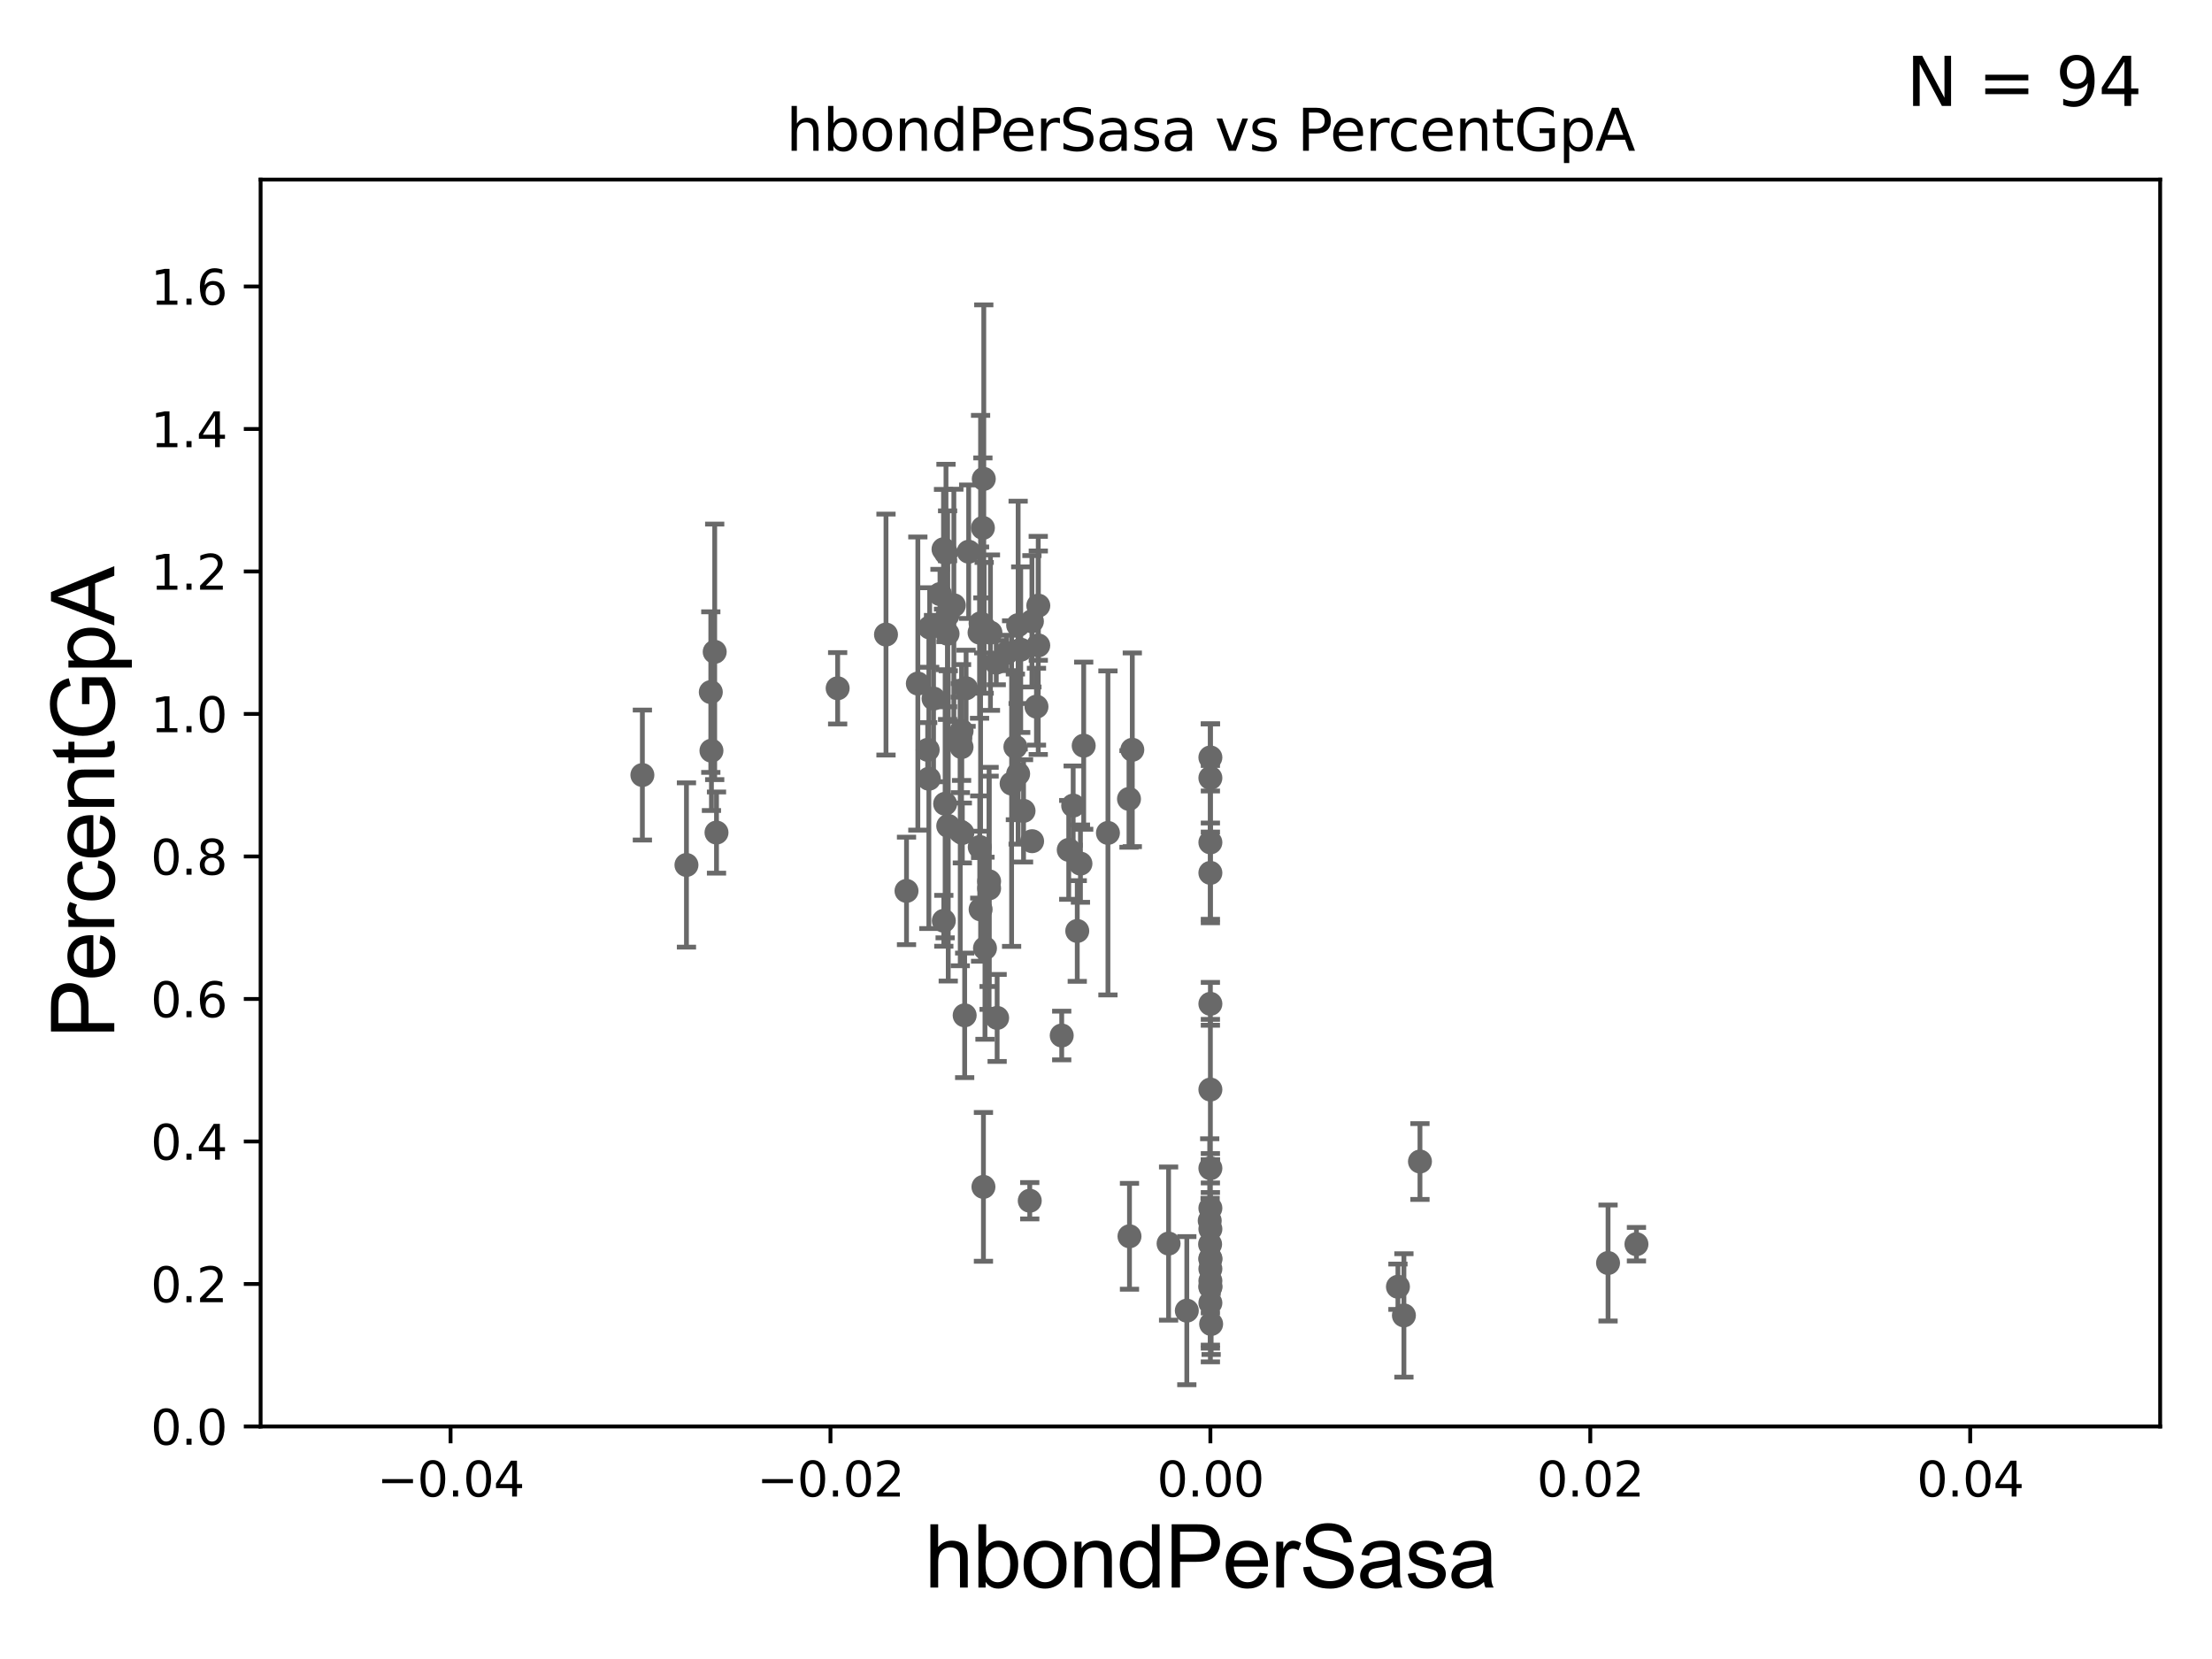 <?xml version="1.0" encoding="utf-8" standalone="no"?>
<!DOCTYPE svg PUBLIC "-//W3C//DTD SVG 1.1//EN"
  "http://www.w3.org/Graphics/SVG/1.1/DTD/svg11.dtd">
<svg xmlns:xlink="http://www.w3.org/1999/xlink" width="460.8pt" height="345.6pt" viewBox="0 0 460.8 345.6" xmlns="http://www.w3.org/2000/svg" version="1.1">
 <defs>
  <style type="text/css">*{stroke-linejoin: round; stroke-linecap: butt}</style>
 </defs>
 <g id="figure_1">
  <g id="patch_1">
   <path d="M 0 345.6 
L 460.8 345.6 
L 460.8 0 
L 0 0 
z
" style="fill: #ffffff"/>
  </g>
  <g id="axes_1">
   <g id="patch_2">
    <path d="M 54.29 297.16 
L 450 297.16 
L 450 37.411 
L 54.29 37.411 
z
" style="fill: #ffffff"/>
   </g>
   <g id="PathCollection_1">
    <defs>
     <path id="m7a84b30f55" d="M 0 1.118 
C 0.297 1.118 0.581 1 0.791 0.791 
C 1 0.581 1.118 0.297 1.118 0 
C 1.118 -0.297 1 -0.581 0.791 -0.791 
C 0.581 -1 0.297 -1.118 0 -1.118 
C -0.297 -1.118 -0.581 -1 -0.791 -0.791 
C -1 -0.581 -1.118 -0.297 -1.118 0 
C -1.118 0.297 -1 0.581 -0.791 0.791 
C -0.581 1 -0.297 1.118 0 1.118 
z
" style="stroke: #696969"/>
    </defs>
    <g clip-path="url(#p76de3defd3)">
     <use xlink:href="#m7a84b30f55" x="201.257" y="143.379" style="fill: #696969; stroke: #696969"/>
     <use xlink:href="#m7a84b30f55" x="252.145" y="268.127" style="fill: #696969; stroke: #696969"/>
     <use xlink:href="#m7a84b30f55" x="214.517" y="250.135" style="fill: #696969; stroke: #696969"/>
     <use xlink:href="#m7a84b30f55" x="252.145" y="226.974" style="fill: #696969; stroke: #696969"/>
     <use xlink:href="#m7a84b30f55" x="252.145" y="262.321" style="fill: #696969; stroke: #696969"/>
     <use xlink:href="#m7a84b30f55" x="295.805" y="241.967" style="fill: #696969; stroke: #696969"/>
     <use xlink:href="#m7a84b30f55" x="224.413" y="193.938" style="fill: #696969; stroke: #696969"/>
     <use xlink:href="#m7a84b30f55" x="235.88" y="156.194" style="fill: #696969; stroke: #696969"/>
     <use xlink:href="#m7a84b30f55" x="193.668" y="130.72" style="fill: #696969; stroke: #696969"/>
     <use xlink:href="#m7a84b30f55" x="222.638" y="177.045" style="fill: #696969; stroke: #696969"/>
     <use xlink:href="#m7a84b30f55" x="206.049" y="183.593" style="fill: #696969; stroke: #696969"/>
     <use xlink:href="#m7a84b30f55" x="225.076" y="179.908" style="fill: #696969; stroke: #696969"/>
     <use xlink:href="#m7a84b30f55" x="230.805" y="173.512" style="fill: #696969; stroke: #696969"/>
     <use xlink:href="#m7a84b30f55" x="204.869" y="247.249" style="fill: #696969; stroke: #696969"/>
     <use xlink:href="#m7a84b30f55" x="196.615" y="191.818" style="fill: #696969; stroke: #696969"/>
     <use xlink:href="#m7a84b30f55" x="197.536" y="172.053" style="fill: #696969; stroke: #696969"/>
     <use xlink:href="#m7a84b30f55" x="205.189" y="197.533" style="fill: #696969; stroke: #696969"/>
     <use xlink:href="#m7a84b30f55" x="209.696" y="136.023" style="fill: #696969; stroke: #696969"/>
     <use xlink:href="#m7a84b30f55" x="204.272" y="129.845" style="fill: #696969; stroke: #696969"/>
     <use xlink:href="#m7a84b30f55" x="216.297" y="126.165" style="fill: #696969; stroke: #696969"/>
     <use xlink:href="#m7a84b30f55" x="252.086" y="259.199" style="fill: #696969; stroke: #696969"/>
     <use xlink:href="#m7a84b30f55" x="252.145" y="175.487" style="fill: #696969; stroke: #696969"/>
     <use xlink:href="#m7a84b30f55" x="207.722" y="212.051" style="fill: #696969; stroke: #696969"/>
     <use xlink:href="#m7a84b30f55" x="252.145" y="271.421" style="fill: #696969; stroke: #696969"/>
     <use xlink:href="#m7a84b30f55" x="252.145" y="264.317" style="fill: #696969; stroke: #696969"/>
     <use xlink:href="#m7a84b30f55" x="334.986" y="263.108" style="fill: #696969; stroke: #696969"/>
     <use xlink:href="#m7a84b30f55" x="252.145" y="256.02" style="fill: #696969; stroke: #696969"/>
     <use xlink:href="#m7a84b30f55" x="252.145" y="266.829" style="fill: #696969; stroke: #696969"/>
     <use xlink:href="#m7a84b30f55" x="252.145" y="243.366" style="fill: #696969; stroke: #696969"/>
     <use xlink:href="#m7a84b30f55" x="252.145" y="181.837" style="fill: #696969; stroke: #696969"/>
     <use xlink:href="#m7a84b30f55" x="252.007" y="254.293" style="fill: #696969; stroke: #696969"/>
     <use xlink:href="#m7a84b30f55" x="243.438" y="259.058" style="fill: #696969; stroke: #696969"/>
     <use xlink:href="#m7a84b30f55" x="252.303" y="275.812" style="fill: #696969; stroke: #696969"/>
     <use xlink:href="#m7a84b30f55" x="252.145" y="162.059" style="fill: #696969; stroke: #696969"/>
     <use xlink:href="#m7a84b30f55" x="235.293" y="257.542" style="fill: #696969; stroke: #696969"/>
     <use xlink:href="#m7a84b30f55" x="252.145" y="267.951" style="fill: #696969; stroke: #696969"/>
     <use xlink:href="#m7a84b30f55" x="252.145" y="209.115" style="fill: #696969; stroke: #696969"/>
     <use xlink:href="#m7a84b30f55" x="291.217" y="268.053" style="fill: #696969; stroke: #696969"/>
     <use xlink:href="#m7a84b30f55" x="292.461" y="274.025" style="fill: #696969; stroke: #696969"/>
     <use xlink:href="#m7a84b30f55" x="252.145" y="157.789" style="fill: #696969; stroke: #696969"/>
     <use xlink:href="#m7a84b30f55" x="340.901" y="259.187" style="fill: #696969; stroke: #696969"/>
     <use xlink:href="#m7a84b30f55" x="225.755" y="155.338" style="fill: #696969; stroke: #696969"/>
     <use xlink:href="#m7a84b30f55" x="252.145" y="262.158" style="fill: #696969; stroke: #696969"/>
     <use xlink:href="#m7a84b30f55" x="212.637" y="135.341" style="fill: #696969; stroke: #696969"/>
     <use xlink:href="#m7a84b30f55" x="235.19" y="166.435" style="fill: #696969; stroke: #696969"/>
     <use xlink:href="#m7a84b30f55" x="133.82" y="161.454" style="fill: #696969; stroke: #696969"/>
     <use xlink:href="#m7a84b30f55" x="193.254" y="156.205" style="fill: #696969; stroke: #696969"/>
     <use xlink:href="#m7a84b30f55" x="213.224" y="168.917" style="fill: #696969; stroke: #696969"/>
     <use xlink:href="#m7a84b30f55" x="191.204" y="142.396" style="fill: #696969; stroke: #696969"/>
     <use xlink:href="#m7a84b30f55" x="200.308" y="155.633" style="fill: #696969; stroke: #696969"/>
     <use xlink:href="#m7a84b30f55" x="148.886" y="135.793" style="fill: #696969; stroke: #696969"/>
     <use xlink:href="#m7a84b30f55" x="206.328" y="131.79" style="fill: #696969; stroke: #696969"/>
     <use xlink:href="#m7a84b30f55" x="148.073" y="144.177" style="fill: #696969; stroke: #696969"/>
     <use xlink:href="#m7a84b30f55" x="197.067" y="115.196" style="fill: #696969; stroke: #696969"/>
     <use xlink:href="#m7a84b30f55" x="204.059" y="131.784" style="fill: #696969; stroke: #696969"/>
     <use xlink:href="#m7a84b30f55" x="196.89" y="167.44" style="fill: #696969; stroke: #696969"/>
     <use xlink:href="#m7a84b30f55" x="194.475" y="145.526" style="fill: #696969; stroke: #696969"/>
     <use xlink:href="#m7a84b30f55" x="193.499" y="162.23" style="fill: #696969; stroke: #696969"/>
     <use xlink:href="#m7a84b30f55" x="149.261" y="173.439" style="fill: #696969; stroke: #696969"/>
     <use xlink:href="#m7a84b30f55" x="204.756" y="109.972" style="fill: #696969; stroke: #696969"/>
     <use xlink:href="#m7a84b30f55" x="197.395" y="132.023" style="fill: #696969; stroke: #696969"/>
     <use xlink:href="#m7a84b30f55" x="201.791" y="114.931" style="fill: #696969; stroke: #696969"/>
     <use xlink:href="#m7a84b30f55" x="148.208" y="156.382" style="fill: #696969; stroke: #696969"/>
     <use xlink:href="#m7a84b30f55" x="174.499" y="143.381" style="fill: #696969; stroke: #696969"/>
     <use xlink:href="#m7a84b30f55" x="197.404" y="128.148" style="fill: #696969; stroke: #696969"/>
     <use xlink:href="#m7a84b30f55" x="212.097" y="161.202" style="fill: #696969; stroke: #696969"/>
     <use xlink:href="#m7a84b30f55" x="184.569" y="132.192" style="fill: #696969; stroke: #696969"/>
     <use xlink:href="#m7a84b30f55" x="210.736" y="163.235" style="fill: #696969; stroke: #696969"/>
     <use xlink:href="#m7a84b30f55" x="143.001" y="180.191" style="fill: #696969; stroke: #696969"/>
     <use xlink:href="#m7a84b30f55" x="247.236" y="273.033" style="fill: #696969; stroke: #696969"/>
     <use xlink:href="#m7a84b30f55" x="200.316" y="152.266" style="fill: #696969; stroke: #696969"/>
     <use xlink:href="#m7a84b30f55" x="204.281" y="189.444" style="fill: #696969; stroke: #696969"/>
     <use xlink:href="#m7a84b30f55" x="223.563" y="167.814" style="fill: #696969; stroke: #696969"/>
     <use xlink:href="#m7a84b30f55" x="195.817" y="123.755" style="fill: #696969; stroke: #696969"/>
     <use xlink:href="#m7a84b30f55" x="188.843" y="185.593" style="fill: #696969; stroke: #696969"/>
     <use xlink:href="#m7a84b30f55" x="215.007" y="175.238" style="fill: #696969; stroke: #696969"/>
     <use xlink:href="#m7a84b30f55" x="214.968" y="129.427" style="fill: #696969; stroke: #696969"/>
     <use xlink:href="#m7a84b30f55" x="200.058" y="153.76" style="fill: #696969; stroke: #696969"/>
     <use xlink:href="#m7a84b30f55" x="216.285" y="134.451" style="fill: #696969; stroke: #696969"/>
     <use xlink:href="#m7a84b30f55" x="198.706" y="126.093" style="fill: #696969; stroke: #696969"/>
     <use xlink:href="#m7a84b30f55" x="221.175" y="215.715" style="fill: #696969; stroke: #696969"/>
     <use xlink:href="#m7a84b30f55" x="204.94" y="99.765" style="fill: #696969; stroke: #696969"/>
     <use xlink:href="#m7a84b30f55" x="204.1" y="176.448" style="fill: #696969; stroke: #696969"/>
     <use xlink:href="#m7a84b30f55" x="196.552" y="114.422" style="fill: #696969; stroke: #696969"/>
     <use xlink:href="#m7a84b30f55" x="211.525" y="155.588" style="fill: #696969; stroke: #696969"/>
     <use xlink:href="#m7a84b30f55" x="207.539" y="138.048" style="fill: #696969; stroke: #696969"/>
     <use xlink:href="#m7a84b30f55" x="215.916" y="147.21" style="fill: #696969; stroke: #696969"/>
     <use xlink:href="#m7a84b30f55" x="206.048" y="185.062" style="fill: #696969; stroke: #696969"/>
     <use xlink:href="#m7a84b30f55" x="212.098" y="130.224" style="fill: #696969; stroke: #696969"/>
     <use xlink:href="#m7a84b30f55" x="200.958" y="211.513" style="fill: #696969; stroke: #696969"/>
     <use xlink:href="#m7a84b30f55" x="200.473" y="173.521" style="fill: #696969; stroke: #696969"/>
     <use xlink:href="#m7a84b30f55" x="205.022" y="130.79" style="fill: #696969; stroke: #696969"/>
     <use xlink:href="#m7a84b30f55" x="200.037" y="173.206" style="fill: #696969; stroke: #696969"/>
     <use xlink:href="#m7a84b30f55" x="252.145" y="251.681" style="fill: #696969; stroke: #696969"/>
    </g>
   </g>
   <g id="matplotlib.axis_1">
    <g id="xtick_1">
     <g id="line2d_1">
      <defs>
       <path id="m19cede5919" d="M 0 0 
L 0 3.5 
" style="stroke: #000000; stroke-width: 0.8"/>
      </defs>
      <g>
       <use xlink:href="#m19cede5919" x="93.861" y="297.16" style="stroke: #000000; stroke-width: 0.8"/>
      </g>
     </g>
     <g id="text_1">
      <!-- −0.04 -->
      <g transform="translate(78.538 311.758)scale(0.1 -0.1)">
       <defs>
        <path id="DejaVuSans-2212" d="M 678 2272 
L 4684 2272 
L 4684 1741 
L 678 1741 
L 678 2272 
z
" transform="scale(0.016)"/>
        <path id="DejaVuSans-30" d="M 2034 4250 
Q 1547 4250 1301 3770 
Q 1056 3291 1056 2328 
Q 1056 1369 1301 889 
Q 1547 409 2034 409 
Q 2525 409 2770 889 
Q 3016 1369 3016 2328 
Q 3016 3291 2770 3770 
Q 2525 4250 2034 4250 
z
M 2034 4750 
Q 2819 4750 3233 4129 
Q 3647 3509 3647 2328 
Q 3647 1150 3233 529 
Q 2819 -91 2034 -91 
Q 1250 -91 836 529 
Q 422 1150 422 2328 
Q 422 3509 836 4129 
Q 1250 4750 2034 4750 
z
" transform="scale(0.016)"/>
        <path id="DejaVuSans-2e" d="M 684 794 
L 1344 794 
L 1344 0 
L 684 0 
L 684 794 
z
" transform="scale(0.016)"/>
        <path id="DejaVuSans-34" d="M 2419 4116 
L 825 1625 
L 2419 1625 
L 2419 4116 
z
M 2253 4666 
L 3047 4666 
L 3047 1625 
L 3713 1625 
L 3713 1100 
L 3047 1100 
L 3047 0 
L 2419 0 
L 2419 1100 
L 313 1100 
L 313 1709 
L 2253 4666 
z
" transform="scale(0.016)"/>
       </defs>
       <use xlink:href="#DejaVuSans-2212"/>
       <use xlink:href="#DejaVuSans-30" x="83.789"/>
       <use xlink:href="#DejaVuSans-2e" x="147.412"/>
       <use xlink:href="#DejaVuSans-30" x="179.199"/>
       <use xlink:href="#DejaVuSans-34" x="242.822"/>
      </g>
     </g>
    </g>
    <g id="xtick_2">
     <g id="line2d_2">
      <g>
       <use xlink:href="#m19cede5919" x="173.003" y="297.16" style="stroke: #000000; stroke-width: 0.8"/>
      </g>
     </g>
     <g id="text_2">
      <!-- −0.02 -->
      <g transform="translate(157.68 311.758)scale(0.1 -0.1)">
       <defs>
        <path id="DejaVuSans-32" d="M 1228 531 
L 3431 531 
L 3431 0 
L 469 0 
L 469 531 
Q 828 903 1448 1529 
Q 2069 2156 2228 2338 
Q 2531 2678 2651 2914 
Q 2772 3150 2772 3378 
Q 2772 3750 2511 3984 
Q 2250 4219 1831 4219 
Q 1534 4219 1204 4116 
Q 875 4013 500 3803 
L 500 4441 
Q 881 4594 1212 4672 
Q 1544 4750 1819 4750 
Q 2544 4750 2975 4387 
Q 3406 4025 3406 3419 
Q 3406 3131 3298 2873 
Q 3191 2616 2906 2266 
Q 2828 2175 2409 1742 
Q 1991 1309 1228 531 
z
" transform="scale(0.016)"/>
       </defs>
       <use xlink:href="#DejaVuSans-2212"/>
       <use xlink:href="#DejaVuSans-30" x="83.789"/>
       <use xlink:href="#DejaVuSans-2e" x="147.412"/>
       <use xlink:href="#DejaVuSans-30" x="179.199"/>
       <use xlink:href="#DejaVuSans-32" x="242.822"/>
      </g>
     </g>
    </g>
    <g id="xtick_3">
     <g id="line2d_3">
      <g>
       <use xlink:href="#m19cede5919" x="252.145" y="297.16" style="stroke: #000000; stroke-width: 0.8"/>
      </g>
     </g>
     <g id="text_3">
      <!-- 0.00 -->
      <g transform="translate(241.012 311.758)scale(0.1 -0.1)">
       <use xlink:href="#DejaVuSans-30"/>
       <use xlink:href="#DejaVuSans-2e" x="63.623"/>
       <use xlink:href="#DejaVuSans-30" x="95.41"/>
       <use xlink:href="#DejaVuSans-30" x="159.033"/>
      </g>
     </g>
    </g>
    <g id="xtick_4">
     <g id="line2d_4">
      <g>
       <use xlink:href="#m19cede5919" x="331.287" y="297.16" style="stroke: #000000; stroke-width: 0.8"/>
      </g>
     </g>
     <g id="text_4">
      <!-- 0.02 -->
      <g transform="translate(320.154 311.758)scale(0.1 -0.1)">
       <use xlink:href="#DejaVuSans-30"/>
       <use xlink:href="#DejaVuSans-2e" x="63.623"/>
       <use xlink:href="#DejaVuSans-30" x="95.41"/>
       <use xlink:href="#DejaVuSans-32" x="159.033"/>
      </g>
     </g>
    </g>
    <g id="xtick_5">
     <g id="line2d_5">
      <g>
       <use xlink:href="#m19cede5919" x="410.429" y="297.16" style="stroke: #000000; stroke-width: 0.8"/>
      </g>
     </g>
     <g id="text_5">
      <!-- 0.04 -->
      <g transform="translate(399.296 311.758)scale(0.1 -0.1)">
       <use xlink:href="#DejaVuSans-30"/>
       <use xlink:href="#DejaVuSans-2e" x="63.623"/>
       <use xlink:href="#DejaVuSans-30" x="95.41"/>
       <use xlink:href="#DejaVuSans-34" x="159.033"/>
      </g>
     </g>
    </g>
    <g id="text_6">
     <!-- hbondPerSasa -->
     <g transform="translate(192.603 330.722)scale(0.18 -0.18)">
      <defs>
       <path id="ArialMT-68" d="M 422 0 
L 422 4581 
L 984 4581 
L 984 2938 
Q 1378 3394 1978 3394 
Q 2347 3394 2619 3248 
Q 2891 3103 3008 2847 
Q 3125 2591 3125 2103 
L 3125 0 
L 2563 0 
L 2563 2103 
Q 2563 2525 2380 2717 
Q 2197 2909 1863 2909 
Q 1613 2909 1392 2779 
Q 1172 2650 1078 2428 
Q 984 2206 984 1816 
L 984 0 
L 422 0 
z
" transform="scale(0.016)"/>
       <path id="ArialMT-62" d="M 941 0 
L 419 0 
L 419 4581 
L 981 4581 
L 981 2947 
Q 1338 3394 1891 3394 
Q 2197 3394 2470 3270 
Q 2744 3147 2920 2923 
Q 3097 2700 3197 2384 
Q 3297 2069 3297 1709 
Q 3297 856 2875 390 
Q 2453 -75 1863 -75 
Q 1275 -75 941 416 
L 941 0 
z
M 934 1684 
Q 934 1088 1097 822 
Q 1363 388 1816 388 
Q 2184 388 2453 708 
Q 2722 1028 2722 1663 
Q 2722 2313 2464 2622 
Q 2206 2931 1841 2931 
Q 1472 2931 1203 2611 
Q 934 2291 934 1684 
z
" transform="scale(0.016)"/>
       <path id="ArialMT-6f" d="M 213 1659 
Q 213 2581 725 3025 
Q 1153 3394 1769 3394 
Q 2453 3394 2887 2945 
Q 3322 2497 3322 1706 
Q 3322 1066 3130 698 
Q 2938 331 2570 128 
Q 2203 -75 1769 -75 
Q 1072 -75 642 372 
Q 213 819 213 1659 
z
M 791 1659 
Q 791 1022 1069 705 
Q 1347 388 1769 388 
Q 2188 388 2466 706 
Q 2744 1025 2744 1678 
Q 2744 2294 2464 2611 
Q 2184 2928 1769 2928 
Q 1347 2928 1069 2612 
Q 791 2297 791 1659 
z
" transform="scale(0.016)"/>
       <path id="ArialMT-6e" d="M 422 0 
L 422 3319 
L 928 3319 
L 928 2847 
Q 1294 3394 1984 3394 
Q 2284 3394 2536 3286 
Q 2788 3178 2913 3003 
Q 3038 2828 3088 2588 
Q 3119 2431 3119 2041 
L 3119 0 
L 2556 0 
L 2556 2019 
Q 2556 2363 2490 2533 
Q 2425 2703 2258 2804 
Q 2091 2906 1866 2906 
Q 1506 2906 1245 2678 
Q 984 2450 984 1813 
L 984 0 
L 422 0 
z
" transform="scale(0.016)"/>
       <path id="ArialMT-64" d="M 2575 0 
L 2575 419 
Q 2259 -75 1647 -75 
Q 1250 -75 917 144 
Q 584 363 401 755 
Q 219 1147 219 1656 
Q 219 2153 384 2558 
Q 550 2963 881 3178 
Q 1213 3394 1622 3394 
Q 1922 3394 2156 3267 
Q 2391 3141 2538 2938 
L 2538 4581 
L 3097 4581 
L 3097 0 
L 2575 0 
z
M 797 1656 
Q 797 1019 1065 703 
Q 1334 388 1700 388 
Q 2069 388 2326 689 
Q 2584 991 2584 1609 
Q 2584 2291 2321 2609 
Q 2059 2928 1675 2928 
Q 1300 2928 1048 2622 
Q 797 2316 797 1656 
z
" transform="scale(0.016)"/>
       <path id="ArialMT-50" d="M 494 0 
L 494 4581 
L 2222 4581 
Q 2678 4581 2919 4538 
Q 3256 4481 3484 4323 
Q 3713 4166 3852 3881 
Q 3991 3597 3991 3256 
Q 3991 2672 3619 2267 
Q 3247 1863 2275 1863 
L 1100 1863 
L 1100 0 
L 494 0 
z
M 1100 2403 
L 2284 2403 
Q 2872 2403 3119 2622 
Q 3366 2841 3366 3238 
Q 3366 3525 3220 3729 
Q 3075 3934 2838 4000 
Q 2684 4041 2272 4041 
L 1100 4041 
L 1100 2403 
z
" transform="scale(0.016)"/>
       <path id="ArialMT-65" d="M 2694 1069 
L 3275 997 
Q 3138 488 2766 206 
Q 2394 -75 1816 -75 
Q 1088 -75 661 373 
Q 234 822 234 1631 
Q 234 2469 665 2931 
Q 1097 3394 1784 3394 
Q 2450 3394 2872 2941 
Q 3294 2488 3294 1666 
Q 3294 1616 3291 1516 
L 816 1516 
Q 847 969 1125 678 
Q 1403 388 1819 388 
Q 2128 388 2347 550 
Q 2566 713 2694 1069 
z
M 847 1978 
L 2700 1978 
Q 2663 2397 2488 2606 
Q 2219 2931 1791 2931 
Q 1403 2931 1139 2672 
Q 875 2413 847 1978 
z
" transform="scale(0.016)"/>
       <path id="ArialMT-72" d="M 416 0 
L 416 3319 
L 922 3319 
L 922 2816 
Q 1116 3169 1280 3281 
Q 1444 3394 1641 3394 
Q 1925 3394 2219 3213 
L 2025 2691 
Q 1819 2813 1613 2813 
Q 1428 2813 1281 2702 
Q 1134 2591 1072 2394 
Q 978 2094 978 1738 
L 978 0 
L 416 0 
z
" transform="scale(0.016)"/>
       <path id="ArialMT-53" d="M 288 1472 
L 859 1522 
Q 900 1178 1048 958 
Q 1197 738 1509 602 
Q 1822 466 2213 466 
Q 2559 466 2825 569 
Q 3091 672 3220 851 
Q 3350 1031 3350 1244 
Q 3350 1459 3225 1620 
Q 3100 1781 2813 1891 
Q 2628 1963 1997 2114 
Q 1366 2266 1113 2400 
Q 784 2572 623 2826 
Q 463 3081 463 3397 
Q 463 3744 659 4045 
Q 856 4347 1234 4503 
Q 1613 4659 2075 4659 
Q 2584 4659 2973 4495 
Q 3363 4331 3572 4012 
Q 3781 3694 3797 3291 
L 3216 3247 
Q 3169 3681 2898 3903 
Q 2628 4125 2100 4125 
Q 1550 4125 1298 3923 
Q 1047 3722 1047 3438 
Q 1047 3191 1225 3031 
Q 1400 2872 2139 2705 
Q 2878 2538 3153 2413 
Q 3553 2228 3743 1945 
Q 3934 1663 3934 1294 
Q 3934 928 3725 604 
Q 3516 281 3123 101 
Q 2731 -78 2241 -78 
Q 1619 -78 1198 103 
Q 778 284 539 648 
Q 300 1013 288 1472 
z
" transform="scale(0.016)"/>
       <path id="ArialMT-61" d="M 2588 409 
Q 2275 144 1986 34 
Q 1697 -75 1366 -75 
Q 819 -75 525 192 
Q 231 459 231 875 
Q 231 1119 342 1320 
Q 453 1522 633 1644 
Q 813 1766 1038 1828 
Q 1203 1872 1538 1913 
Q 2219 1994 2541 2106 
Q 2544 2222 2544 2253 
Q 2544 2597 2384 2738 
Q 2169 2928 1744 2928 
Q 1347 2928 1158 2789 
Q 969 2650 878 2297 
L 328 2372 
Q 403 2725 575 2942 
Q 747 3159 1072 3276 
Q 1397 3394 1825 3394 
Q 2250 3394 2515 3294 
Q 2781 3194 2906 3042 
Q 3031 2891 3081 2659 
Q 3109 2516 3109 2141 
L 3109 1391 
Q 3109 606 3145 398 
Q 3181 191 3288 0 
L 2700 0 
Q 2613 175 2588 409 
z
M 2541 1666 
Q 2234 1541 1622 1453 
Q 1275 1403 1131 1340 
Q 988 1278 909 1158 
Q 831 1038 831 891 
Q 831 666 1001 516 
Q 1172 366 1500 366 
Q 1825 366 2078 508 
Q 2331 650 2450 897 
Q 2541 1088 2541 1459 
L 2541 1666 
z
" transform="scale(0.016)"/>
       <path id="ArialMT-73" d="M 197 991 
L 753 1078 
Q 800 744 1014 566 
Q 1228 388 1613 388 
Q 2000 388 2187 545 
Q 2375 703 2375 916 
Q 2375 1106 2209 1216 
Q 2094 1291 1634 1406 
Q 1016 1563 777 1677 
Q 538 1791 414 1992 
Q 291 2194 291 2438 
Q 291 2659 392 2848 
Q 494 3038 669 3163 
Q 800 3259 1026 3326 
Q 1253 3394 1513 3394 
Q 1903 3394 2198 3281 
Q 2494 3169 2634 2976 
Q 2775 2784 2828 2463 
L 2278 2388 
Q 2241 2644 2061 2787 
Q 1881 2931 1553 2931 
Q 1166 2931 1000 2803 
Q 834 2675 834 2503 
Q 834 2394 903 2306 
Q 972 2216 1119 2156 
Q 1203 2125 1616 2013 
Q 2213 1853 2448 1751 
Q 2684 1650 2818 1456 
Q 2953 1263 2953 975 
Q 2953 694 2789 445 
Q 2625 197 2315 61 
Q 2006 -75 1616 -75 
Q 969 -75 630 194 
Q 291 463 197 991 
z
" transform="scale(0.016)"/>
      </defs>
      <use xlink:href="#ArialMT-68"/>
      <use xlink:href="#ArialMT-62" x="55.615"/>
      <use xlink:href="#ArialMT-6f" x="111.23"/>
      <use xlink:href="#ArialMT-6e" x="166.846"/>
      <use xlink:href="#ArialMT-64" x="222.461"/>
      <use xlink:href="#ArialMT-50" x="278.076"/>
      <use xlink:href="#ArialMT-65" x="344.775"/>
      <use xlink:href="#ArialMT-72" x="400.391"/>
      <use xlink:href="#ArialMT-53" x="433.691"/>
      <use xlink:href="#ArialMT-61" x="500.391"/>
      <use xlink:href="#ArialMT-73" x="556.006"/>
      <use xlink:href="#ArialMT-61" x="606.006"/>
     </g>
    </g>
   </g>
   <g id="matplotlib.axis_2">
    <g id="ytick_1">
     <g id="line2d_6">
      <defs>
       <path id="m9ed864893f" d="M 0 0 
L -3.5 0 
" style="stroke: #000000; stroke-width: 0.8"/>
      </defs>
      <g>
       <use xlink:href="#m9ed864893f" x="54.29" y="297.16" style="stroke: #000000; stroke-width: 0.8"/>
      </g>
     </g>
     <g id="text_7">
      <!-- 0.0 -->
      <g transform="translate(31.387 300.959)scale(0.1 -0.1)">
       <use xlink:href="#DejaVuSans-30"/>
       <use xlink:href="#DejaVuSans-2e" x="63.623"/>
       <use xlink:href="#DejaVuSans-30" x="95.41"/>
      </g>
     </g>
    </g>
    <g id="ytick_2">
     <g id="line2d_7">
      <g>
       <use xlink:href="#m9ed864893f" x="54.29" y="267.474" style="stroke: #000000; stroke-width: 0.8"/>
      </g>
     </g>
     <g id="text_8">
      <!-- 0.2 -->
      <g transform="translate(31.387 271.274)scale(0.1 -0.1)">
       <use xlink:href="#DejaVuSans-30"/>
       <use xlink:href="#DejaVuSans-2e" x="63.623"/>
       <use xlink:href="#DejaVuSans-32" x="95.41"/>
      </g>
     </g>
    </g>
    <g id="ytick_3">
     <g id="line2d_8">
      <g>
       <use xlink:href="#m9ed864893f" x="54.29" y="237.789" style="stroke: #000000; stroke-width: 0.8"/>
      </g>
     </g>
     <g id="text_9">
      <!-- 0.4 -->
      <g transform="translate(31.387 241.588)scale(0.1 -0.1)">
       <use xlink:href="#DejaVuSans-30"/>
       <use xlink:href="#DejaVuSans-2e" x="63.623"/>
       <use xlink:href="#DejaVuSans-34" x="95.41"/>
      </g>
     </g>
    </g>
    <g id="ytick_4">
     <g id="line2d_9">
      <g>
       <use xlink:href="#m9ed864893f" x="54.29" y="208.103" style="stroke: #000000; stroke-width: 0.8"/>
      </g>
     </g>
     <g id="text_10">
      <!-- 0.6 -->
      <g transform="translate(31.387 211.902)scale(0.1 -0.1)">
       <defs>
        <path id="DejaVuSans-36" d="M 2113 2584 
Q 1688 2584 1439 2293 
Q 1191 2003 1191 1497 
Q 1191 994 1439 701 
Q 1688 409 2113 409 
Q 2538 409 2786 701 
Q 3034 994 3034 1497 
Q 3034 2003 2786 2293 
Q 2538 2584 2113 2584 
z
M 3366 4563 
L 3366 3988 
Q 3128 4100 2886 4159 
Q 2644 4219 2406 4219 
Q 1781 4219 1451 3797 
Q 1122 3375 1075 2522 
Q 1259 2794 1537 2939 
Q 1816 3084 2150 3084 
Q 2853 3084 3261 2657 
Q 3669 2231 3669 1497 
Q 3669 778 3244 343 
Q 2819 -91 2113 -91 
Q 1303 -91 875 529 
Q 447 1150 447 2328 
Q 447 3434 972 4092 
Q 1497 4750 2381 4750 
Q 2619 4750 2861 4703 
Q 3103 4656 3366 4563 
z
" transform="scale(0.016)"/>
       </defs>
       <use xlink:href="#DejaVuSans-30"/>
       <use xlink:href="#DejaVuSans-2e" x="63.623"/>
       <use xlink:href="#DejaVuSans-36" x="95.41"/>
      </g>
     </g>
    </g>
    <g id="ytick_5">
     <g id="line2d_10">
      <g>
       <use xlink:href="#m9ed864893f" x="54.29" y="178.418" style="stroke: #000000; stroke-width: 0.8"/>
      </g>
     </g>
     <g id="text_11">
      <!-- 0.8 -->
      <g transform="translate(31.387 182.217)scale(0.1 -0.1)">
       <defs>
        <path id="DejaVuSans-38" d="M 2034 2216 
Q 1584 2216 1326 1975 
Q 1069 1734 1069 1313 
Q 1069 891 1326 650 
Q 1584 409 2034 409 
Q 2484 409 2743 651 
Q 3003 894 3003 1313 
Q 3003 1734 2745 1975 
Q 2488 2216 2034 2216 
z
M 1403 2484 
Q 997 2584 770 2862 
Q 544 3141 544 3541 
Q 544 4100 942 4425 
Q 1341 4750 2034 4750 
Q 2731 4750 3128 4425 
Q 3525 4100 3525 3541 
Q 3525 3141 3298 2862 
Q 3072 2584 2669 2484 
Q 3125 2378 3379 2068 
Q 3634 1759 3634 1313 
Q 3634 634 3220 271 
Q 2806 -91 2034 -91 
Q 1263 -91 848 271 
Q 434 634 434 1313 
Q 434 1759 690 2068 
Q 947 2378 1403 2484 
z
M 1172 3481 
Q 1172 3119 1398 2916 
Q 1625 2713 2034 2713 
Q 2441 2713 2670 2916 
Q 2900 3119 2900 3481 
Q 2900 3844 2670 4047 
Q 2441 4250 2034 4250 
Q 1625 4250 1398 4047 
Q 1172 3844 1172 3481 
z
" transform="scale(0.016)"/>
       </defs>
       <use xlink:href="#DejaVuSans-30"/>
       <use xlink:href="#DejaVuSans-2e" x="63.623"/>
       <use xlink:href="#DejaVuSans-38" x="95.41"/>
      </g>
     </g>
    </g>
    <g id="ytick_6">
     <g id="line2d_11">
      <g>
       <use xlink:href="#m9ed864893f" x="54.29" y="148.732" style="stroke: #000000; stroke-width: 0.8"/>
      </g>
     </g>
     <g id="text_12">
      <!-- 1.0 -->
      <g transform="translate(31.387 152.531)scale(0.1 -0.1)">
       <defs>
        <path id="DejaVuSans-31" d="M 794 531 
L 1825 531 
L 1825 4091 
L 703 3866 
L 703 4441 
L 1819 4666 
L 2450 4666 
L 2450 531 
L 3481 531 
L 3481 0 
L 794 0 
L 794 531 
z
" transform="scale(0.016)"/>
       </defs>
       <use xlink:href="#DejaVuSans-31"/>
       <use xlink:href="#DejaVuSans-2e" x="63.623"/>
       <use xlink:href="#DejaVuSans-30" x="95.41"/>
      </g>
     </g>
    </g>
    <g id="ytick_7">
     <g id="line2d_12">
      <g>
       <use xlink:href="#m9ed864893f" x="54.29" y="119.047" style="stroke: #000000; stroke-width: 0.8"/>
      </g>
     </g>
     <g id="text_13">
      <!-- 1.2 -->
      <g transform="translate(31.387 122.846)scale(0.1 -0.1)">
       <use xlink:href="#DejaVuSans-31"/>
       <use xlink:href="#DejaVuSans-2e" x="63.623"/>
       <use xlink:href="#DejaVuSans-32" x="95.41"/>
      </g>
     </g>
    </g>
    <g id="ytick_8">
     <g id="line2d_13">
      <g>
       <use xlink:href="#m9ed864893f" x="54.29" y="89.361" style="stroke: #000000; stroke-width: 0.8"/>
      </g>
     </g>
     <g id="text_14">
      <!-- 1.4 -->
      <g transform="translate(31.387 93.16)scale(0.1 -0.1)">
       <use xlink:href="#DejaVuSans-31"/>
       <use xlink:href="#DejaVuSans-2e" x="63.623"/>
       <use xlink:href="#DejaVuSans-34" x="95.41"/>
      </g>
     </g>
    </g>
    <g id="ytick_9">
     <g id="line2d_14">
      <g>
       <use xlink:href="#m9ed864893f" x="54.29" y="59.675" style="stroke: #000000; stroke-width: 0.8"/>
      </g>
     </g>
     <g id="text_15">
      <!-- 1.6 -->
      <g transform="translate(31.387 63.475)scale(0.1 -0.1)">
       <use xlink:href="#DejaVuSans-31"/>
       <use xlink:href="#DejaVuSans-2e" x="63.623"/>
       <use xlink:href="#DejaVuSans-36" x="95.41"/>
      </g>
     </g>
    </g>
    <g id="text_16">
     <!-- PercentGpA -->
     <g transform="translate(23.809 216.309)rotate(-90)scale(0.18 -0.18)">
      <defs>
       <path id="ArialMT-63" d="M 2588 1216 
L 3141 1144 
Q 3050 572 2676 248 
Q 2303 -75 1759 -75 
Q 1078 -75 664 370 
Q 250 816 250 1647 
Q 250 2184 428 2587 
Q 606 2991 970 3192 
Q 1334 3394 1763 3394 
Q 2303 3394 2647 3120 
Q 2991 2847 3088 2344 
L 2541 2259 
Q 2463 2594 2264 2762 
Q 2066 2931 1784 2931 
Q 1359 2931 1093 2626 
Q 828 2322 828 1663 
Q 828 994 1084 691 
Q 1341 388 1753 388 
Q 2084 388 2306 591 
Q 2528 794 2588 1216 
z
" transform="scale(0.016)"/>
       <path id="ArialMT-74" d="M 1650 503 
L 1731 6 
Q 1494 -44 1306 -44 
Q 1000 -44 831 53 
Q 663 150 594 308 
Q 525 466 525 972 
L 525 2881 
L 113 2881 
L 113 3319 
L 525 3319 
L 525 4141 
L 1084 4478 
L 1084 3319 
L 1650 3319 
L 1650 2881 
L 1084 2881 
L 1084 941 
Q 1084 700 1114 631 
Q 1144 563 1211 522 
Q 1278 481 1403 481 
Q 1497 481 1650 503 
z
" transform="scale(0.016)"/>
       <path id="ArialMT-47" d="M 2638 1797 
L 2638 2334 
L 4578 2338 
L 4578 638 
Q 4131 281 3656 101 
Q 3181 -78 2681 -78 
Q 2006 -78 1454 211 
Q 903 500 622 1047 
Q 341 1594 341 2269 
Q 341 2938 620 3517 
Q 900 4097 1425 4378 
Q 1950 4659 2634 4659 
Q 3131 4659 3532 4498 
Q 3934 4338 4162 4050 
Q 4391 3763 4509 3300 
L 3963 3150 
Q 3859 3500 3706 3700 
Q 3553 3900 3268 4020 
Q 2984 4141 2638 4141 
Q 2222 4141 1919 4014 
Q 1616 3888 1430 3681 
Q 1244 3475 1141 3228 
Q 966 2803 966 2306 
Q 966 1694 1177 1281 
Q 1388 869 1791 669 
Q 2194 469 2647 469 
Q 3041 469 3416 620 
Q 3791 772 3984 944 
L 3984 1797 
L 2638 1797 
z
" transform="scale(0.016)"/>
       <path id="ArialMT-70" d="M 422 -1272 
L 422 3319 
L 934 3319 
L 934 2888 
Q 1116 3141 1344 3267 
Q 1572 3394 1897 3394 
Q 2322 3394 2647 3175 
Q 2972 2956 3137 2557 
Q 3303 2159 3303 1684 
Q 3303 1175 3120 767 
Q 2938 359 2589 142 
Q 2241 -75 1856 -75 
Q 1575 -75 1351 44 
Q 1128 163 984 344 
L 984 -1272 
L 422 -1272 
z
M 931 1641 
Q 931 1000 1190 694 
Q 1450 388 1819 388 
Q 2194 388 2461 705 
Q 2728 1022 2728 1688 
Q 2728 2322 2467 2637 
Q 2206 2953 1844 2953 
Q 1484 2953 1207 2617 
Q 931 2281 931 1641 
z
" transform="scale(0.016)"/>
       <path id="ArialMT-41" d="M -9 0 
L 1750 4581 
L 2403 4581 
L 4278 0 
L 3588 0 
L 3053 1388 
L 1138 1388 
L 634 0 
L -9 0 
z
M 1313 1881 
L 2866 1881 
L 2388 3150 
Q 2169 3728 2063 4100 
Q 1975 3659 1816 3225 
L 1313 1881 
z
" transform="scale(0.016)"/>
      </defs>
      <use xlink:href="#ArialMT-50"/>
      <use xlink:href="#ArialMT-65" x="66.699"/>
      <use xlink:href="#ArialMT-72" x="122.314"/>
      <use xlink:href="#ArialMT-63" x="155.615"/>
      <use xlink:href="#ArialMT-65" x="205.615"/>
      <use xlink:href="#ArialMT-6e" x="261.23"/>
      <use xlink:href="#ArialMT-74" x="316.846"/>
      <use xlink:href="#ArialMT-47" x="344.629"/>
      <use xlink:href="#ArialMT-70" x="422.412"/>
      <use xlink:href="#ArialMT-41" x="478.027"/>
     </g>
    </g>
   </g>
   <g id="LineCollection_1">
    <path d="M 201.257 151.307 
L 201.257 135.451 
" clip-path="url(#p76de3defd3)" style="fill: none; stroke: #696969"/>
    <path d="M 252.145 275.908 
L 252.145 260.346 
" clip-path="url(#p76de3defd3)" style="fill: none; stroke: #696969"/>
    <path d="M 214.517 253.922 
L 214.517 246.348 
" clip-path="url(#p76de3defd3)" style="fill: none; stroke: #696969"/>
    <path d="M 252.145 241.598 
L 252.145 212.351 
" clip-path="url(#p76de3defd3)" style="fill: none; stroke: #696969"/>
    <path d="M 252.145 270.572 
L 252.145 254.069 
" clip-path="url(#p76de3defd3)" style="fill: none; stroke: #696969"/>
    <path d="M 295.805 249.864 
L 295.805 234.07 
" clip-path="url(#p76de3defd3)" style="fill: none; stroke: #696969"/>
    <path d="M 224.413 204.425 
L 224.413 183.452 
" clip-path="url(#p76de3defd3)" style="fill: none; stroke: #696969"/>
    <path d="M 235.88 176.368 
L 235.88 136.02 
" clip-path="url(#p76de3defd3)" style="fill: none; stroke: #696969"/>
    <path d="M 193.668 139.001 
L 193.668 122.439 
" clip-path="url(#p76de3defd3)" style="fill: none; stroke: #696969"/>
    <path d="M 222.638 187.341 
L 222.638 166.748 
" clip-path="url(#p76de3defd3)" style="fill: none; stroke: #696969"/>
    <path d="M 206.049 205.505 
L 206.049 161.681 
" clip-path="url(#p76de3defd3)" style="fill: none; stroke: #696969"/>
    <path d="M 225.076 187.967 
L 225.076 171.85 
" clip-path="url(#p76de3defd3)" style="fill: none; stroke: #696969"/>
    <path d="M 230.805 207.261 
L 230.805 139.763 
" clip-path="url(#p76de3defd3)" style="fill: none; stroke: #696969"/>
    <path d="M 204.869 262.744 
L 204.869 231.753 
" clip-path="url(#p76de3defd3)" style="fill: none; stroke: #696969"/>
    <path d="M 196.615 197.115 
L 196.615 186.521 
" clip-path="url(#p76de3defd3)" style="fill: none; stroke: #696969"/>
    <path d="M 197.536 204.366 
L 197.536 139.74 
" clip-path="url(#p76de3defd3)" style="fill: none; stroke: #696969"/>
    <path d="M 205.189 216.494 
L 205.189 178.571 
" clip-path="url(#p76de3defd3)" style="fill: none; stroke: #696969"/>
    <path d="M 209.696 139.711 
L 209.696 132.335 
" clip-path="url(#p76de3defd3)" style="fill: none; stroke: #696969"/>
    <path d="M 204.272 173.156 
L 204.272 86.534 
" clip-path="url(#p76de3defd3)" style="fill: none; stroke: #696969"/>
    <path d="M 216.297 137.548 
L 216.297 114.781 
" clip-path="url(#p76de3defd3)" style="fill: none; stroke: #696969"/>
    <path d="M 252.086 268.774 
L 252.086 249.625 
" clip-path="url(#p76de3defd3)" style="fill: none; stroke: #696969"/>
    <path d="M 252.145 191.506 
L 252.145 159.469 
" clip-path="url(#p76de3defd3)" style="fill: none; stroke: #696969"/>
    <path d="M 207.722 221.113 
L 207.722 202.988 
" clip-path="url(#p76de3defd3)" style="fill: none; stroke: #696969"/>
    <path d="M 252.145 283.697 
L 252.145 259.146 
" clip-path="url(#p76de3defd3)" style="fill: none; stroke: #696969"/>
    <path d="M 252.145 280.211 
L 252.145 248.423 
" clip-path="url(#p76de3defd3)" style="fill: none; stroke: #696969"/>
    <path d="M 334.986 275.19 
L 334.986 251.025 
" clip-path="url(#p76de3defd3)" style="fill: none; stroke: #696969"/>
    <path d="M 252.145 260.805 
L 252.145 251.235 
" clip-path="url(#p76de3defd3)" style="fill: none; stroke: #696969"/>
    <path d="M 252.145 280.84 
L 252.145 252.817 
" clip-path="url(#p76de3defd3)" style="fill: none; stroke: #696969"/>
    <path d="M 252.145 246.426 
L 252.145 240.307 
" clip-path="url(#p76de3defd3)" style="fill: none; stroke: #696969"/>
    <path d="M 252.145 192.225 
L 252.145 171.449 
" clip-path="url(#p76de3defd3)" style="fill: none; stroke: #696969"/>
    <path d="M 252.007 271.362 
L 252.007 237.224 
" clip-path="url(#p76de3defd3)" style="fill: none; stroke: #696969"/>
    <path d="M 243.438 275.011 
L 243.438 243.105 
" clip-path="url(#p76de3defd3)" style="fill: none; stroke: #696969"/>
    <path d="M 252.303 282.163 
L 252.303 269.461 
" clip-path="url(#p76de3defd3)" style="fill: none; stroke: #696969"/>
    <path d="M 252.145 173.326 
L 252.145 150.793 
" clip-path="url(#p76de3defd3)" style="fill: none; stroke: #696969"/>
    <path d="M 235.293 268.568 
L 235.293 246.516 
" clip-path="url(#p76de3defd3)" style="fill: none; stroke: #696969"/>
    <path d="M 252.145 273.513 
L 252.145 262.389 
" clip-path="url(#p76de3defd3)" style="fill: none; stroke: #696969"/>
    <path d="M 252.145 213.579 
L 252.145 204.65 
" clip-path="url(#p76de3defd3)" style="fill: none; stroke: #696969"/>
    <path d="M 291.217 272.778 
L 291.217 263.328 
" clip-path="url(#p76de3defd3)" style="fill: none; stroke: #696969"/>
    <path d="M 292.461 286.88 
L 292.461 261.171 
" clip-path="url(#p76de3defd3)" style="fill: none; stroke: #696969"/>
    <path d="M 252.145 164.774 
L 252.145 150.805 
" clip-path="url(#p76de3defd3)" style="fill: none; stroke: #696969"/>
    <path d="M 340.901 262.68 
L 340.901 255.694 
" clip-path="url(#p76de3defd3)" style="fill: none; stroke: #696969"/>
    <path d="M 225.755 172.743 
L 225.755 137.932 
" clip-path="url(#p76de3defd3)" style="fill: none; stroke: #696969"/>
    <path d="M 252.145 267.999 
L 252.145 256.318 
" clip-path="url(#p76de3defd3)" style="fill: none; stroke: #696969"/>
    <path d="M 212.637 152.589 
L 212.637 118.093 
" clip-path="url(#p76de3defd3)" style="fill: none; stroke: #696969"/>
    <path d="M 235.19 176.498 
L 235.19 156.372 
" clip-path="url(#p76de3defd3)" style="fill: none; stroke: #696969"/>
    <path d="M 133.82 174.992 
L 133.82 147.916 
" clip-path="url(#p76de3defd3)" style="fill: none; stroke: #696969"/>
    <path d="M 193.254 161.88 
L 193.254 150.531 
" clip-path="url(#p76de3defd3)" style="fill: none; stroke: #696969"/>
    <path d="M 213.224 179.571 
L 213.224 158.263 
" clip-path="url(#p76de3defd3)" style="fill: none; stroke: #696969"/>
    <path d="M 191.204 172.928 
L 191.204 111.863 
" clip-path="url(#p76de3defd3)" style="fill: none; stroke: #696969"/>
    <path d="M 200.308 172.826 
L 200.308 138.441 
" clip-path="url(#p76de3defd3)" style="fill: none; stroke: #696969"/>
    <path d="M 148.886 162.411 
L 148.886 109.175 
" clip-path="url(#p76de3defd3)" style="fill: none; stroke: #696969"/>
    <path d="M 206.328 147.978 
L 206.328 115.602 
" clip-path="url(#p76de3defd3)" style="fill: none; stroke: #696969"/>
    <path d="M 148.073 160.901 
L 148.073 127.453 
" clip-path="url(#p76de3defd3)" style="fill: none; stroke: #696969"/>
    <path d="M 197.067 133.675 
L 197.067 96.717 
" clip-path="url(#p76de3defd3)" style="fill: none; stroke: #696969"/>
    <path d="M 204.059 149.626 
L 204.059 113.942 
" clip-path="url(#p76de3defd3)" style="fill: none; stroke: #696969"/>
    <path d="M 196.89 195.368 
L 196.89 139.512 
" clip-path="url(#p76de3defd3)" style="fill: none; stroke: #696969"/>
    <path d="M 194.475 162.854 
L 194.475 128.198 
" clip-path="url(#p76de3defd3)" style="fill: none; stroke: #696969"/>
    <path d="M 193.499 193.428 
L 193.499 131.032 
" clip-path="url(#p76de3defd3)" style="fill: none; stroke: #696969"/>
    <path d="M 149.261 181.889 
L 149.261 164.988 
" clip-path="url(#p76de3defd3)" style="fill: none; stroke: #696969"/>
    <path d="M 204.756 124.553 
L 204.756 95.392 
" clip-path="url(#p76de3defd3)" style="fill: none; stroke: #696969"/>
    <path d="M 197.395 147.234 
L 197.395 116.812 
" clip-path="url(#p76de3defd3)" style="fill: none; stroke: #696969"/>
    <path d="M 201.791 128.833 
L 201.791 101.029 
" clip-path="url(#p76de3defd3)" style="fill: none; stroke: #696969"/>
    <path d="M 148.208 168.844 
L 148.208 143.921 
" clip-path="url(#p76de3defd3)" style="fill: none; stroke: #696969"/>
    <path d="M 174.499 150.815 
L 174.499 135.946 
" clip-path="url(#p76de3defd3)" style="fill: none; stroke: #696969"/>
    <path d="M 197.404 149.875 
L 197.404 106.421 
" clip-path="url(#p76de3defd3)" style="fill: none; stroke: #696969"/>
    <path d="M 212.097 175.847 
L 212.097 146.557 
" clip-path="url(#p76de3defd3)" style="fill: none; stroke: #696969"/>
    <path d="M 184.569 157.286 
L 184.569 107.097 
" clip-path="url(#p76de3defd3)" style="fill: none; stroke: #696969"/>
    <path d="M 210.736 197.15 
L 210.736 129.319 
" clip-path="url(#p76de3defd3)" style="fill: none; stroke: #696969"/>
    <path d="M 143.001 197.301 
L 143.001 163.081 
" clip-path="url(#p76de3defd3)" style="fill: none; stroke: #696969"/>
    <path d="M 247.236 288.462 
L 247.236 257.604 
" clip-path="url(#p76de3defd3)" style="fill: none; stroke: #696969"/>
    <path d="M 200.316 162.575 
L 200.316 141.957 
" clip-path="url(#p76de3defd3)" style="fill: none; stroke: #696969"/>
    <path d="M 204.281 200.241 
L 204.281 178.647 
" clip-path="url(#p76de3defd3)" style="fill: none; stroke: #696969"/>
    <path d="M 223.563 176.065 
L 223.563 159.563 
" clip-path="url(#p76de3defd3)" style="fill: none; stroke: #696969"/>
    <path d="M 195.817 128.905 
L 195.817 118.605 
" clip-path="url(#p76de3defd3)" style="fill: none; stroke: #696969"/>
    <path d="M 188.843 196.786 
L 188.843 174.4 
" clip-path="url(#p76de3defd3)" style="fill: none; stroke: #696969"/>
    <path d="M 215.007 175.754 
L 215.007 174.721 
" clip-path="url(#p76de3defd3)" style="fill: none; stroke: #696969"/>
    <path d="M 214.968 143.114 
L 214.968 115.739 
" clip-path="url(#p76de3defd3)" style="fill: none; stroke: #696969"/>
    <path d="M 200.058 165.116 
L 200.058 142.405 
" clip-path="url(#p76de3defd3)" style="fill: none; stroke: #696969"/>
    <path d="M 216.285 157.167 
L 216.285 111.736 
" clip-path="url(#p76de3defd3)" style="fill: none; stroke: #696969"/>
    <path d="M 198.706 150.271 
L 198.706 101.915 
" clip-path="url(#p76de3defd3)" style="fill: none; stroke: #696969"/>
    <path d="M 221.175 220.788 
L 221.175 210.643 
" clip-path="url(#p76de3defd3)" style="fill: none; stroke: #696969"/>
    <path d="M 204.94 136.021 
L 204.94 63.509 
" clip-path="url(#p76de3defd3)" style="fill: none; stroke: #696969"/>
    <path d="M 204.1 187.094 
L 204.1 165.802 
" clip-path="url(#p76de3defd3)" style="fill: none; stroke: #696969"/>
    <path d="M 196.552 126.892 
L 196.552 101.952 
" clip-path="url(#p76de3defd3)" style="fill: none; stroke: #696969"/>
    <path d="M 211.525 170.757 
L 211.525 140.42 
" clip-path="url(#p76de3defd3)" style="fill: none; stroke: #696969"/>
    <path d="M 207.539 142.649 
L 207.539 133.446 
" clip-path="url(#p76de3defd3)" style="fill: none; stroke: #696969"/>
    <path d="M 215.916 155.216 
L 215.916 139.204 
" clip-path="url(#p76de3defd3)" style="fill: none; stroke: #696969"/>
    <path d="M 206.048 210.272 
L 206.048 159.852 
" clip-path="url(#p76de3defd3)" style="fill: none; stroke: #696969"/>
    <path d="M 212.098 156.04 
L 212.098 104.408 
" clip-path="url(#p76de3defd3)" style="fill: none; stroke: #696969"/>
    <path d="M 200.958 224.482 
L 200.958 198.543 
" clip-path="url(#p76de3defd3)" style="fill: none; stroke: #696969"/>
    <path d="M 200.473 179.763 
L 200.473 167.279 
" clip-path="url(#p76de3defd3)" style="fill: none; stroke: #696969"/>
    <path d="M 205.022 144.41 
L 205.022 117.171 
" clip-path="url(#p76de3defd3)" style="fill: none; stroke: #696969"/>
    <path d="M 200.037 201.189 
L 200.037 145.223 
" clip-path="url(#p76de3defd3)" style="fill: none; stroke: #696969"/>
    <path d="M 252.145 261.746 
L 252.145 241.617 
" clip-path="url(#p76de3defd3)" style="fill: none; stroke: #696969"/>
   </g>
   <g id="line2d_15">
    <defs>
     <path id="mc4f505ab33" d="M 2 0 
L -2 -0 
" style="stroke: #696969"/>
    </defs>
    <g clip-path="url(#p76de3defd3)">
     <use xlink:href="#mc4f505ab33" x="201.257" y="151.307" style="fill: #696969; stroke: #696969"/>
     <use xlink:href="#mc4f505ab33" x="252.145" y="275.908" style="fill: #696969; stroke: #696969"/>
     <use xlink:href="#mc4f505ab33" x="214.517" y="253.922" style="fill: #696969; stroke: #696969"/>
     <use xlink:href="#mc4f505ab33" x="252.145" y="241.598" style="fill: #696969; stroke: #696969"/>
     <use xlink:href="#mc4f505ab33" x="252.145" y="270.572" style="fill: #696969; stroke: #696969"/>
     <use xlink:href="#mc4f505ab33" x="295.805" y="249.864" style="fill: #696969; stroke: #696969"/>
     <use xlink:href="#mc4f505ab33" x="224.413" y="204.425" style="fill: #696969; stroke: #696969"/>
     <use xlink:href="#mc4f505ab33" x="235.88" y="176.368" style="fill: #696969; stroke: #696969"/>
     <use xlink:href="#mc4f505ab33" x="193.668" y="139.001" style="fill: #696969; stroke: #696969"/>
     <use xlink:href="#mc4f505ab33" x="222.638" y="187.341" style="fill: #696969; stroke: #696969"/>
     <use xlink:href="#mc4f505ab33" x="206.049" y="205.505" style="fill: #696969; stroke: #696969"/>
     <use xlink:href="#mc4f505ab33" x="225.076" y="187.967" style="fill: #696969; stroke: #696969"/>
     <use xlink:href="#mc4f505ab33" x="230.805" y="207.261" style="fill: #696969; stroke: #696969"/>
     <use xlink:href="#mc4f505ab33" x="204.869" y="262.744" style="fill: #696969; stroke: #696969"/>
     <use xlink:href="#mc4f505ab33" x="196.615" y="197.115" style="fill: #696969; stroke: #696969"/>
     <use xlink:href="#mc4f505ab33" x="197.536" y="204.366" style="fill: #696969; stroke: #696969"/>
     <use xlink:href="#mc4f505ab33" x="205.189" y="216.494" style="fill: #696969; stroke: #696969"/>
     <use xlink:href="#mc4f505ab33" x="209.696" y="139.711" style="fill: #696969; stroke: #696969"/>
     <use xlink:href="#mc4f505ab33" x="204.272" y="173.156" style="fill: #696969; stroke: #696969"/>
     <use xlink:href="#mc4f505ab33" x="216.297" y="137.548" style="fill: #696969; stroke: #696969"/>
     <use xlink:href="#mc4f505ab33" x="252.086" y="268.774" style="fill: #696969; stroke: #696969"/>
     <use xlink:href="#mc4f505ab33" x="252.145" y="191.506" style="fill: #696969; stroke: #696969"/>
     <use xlink:href="#mc4f505ab33" x="207.722" y="221.113" style="fill: #696969; stroke: #696969"/>
     <use xlink:href="#mc4f505ab33" x="252.145" y="283.697" style="fill: #696969; stroke: #696969"/>
     <use xlink:href="#mc4f505ab33" x="252.145" y="280.211" style="fill: #696969; stroke: #696969"/>
     <use xlink:href="#mc4f505ab33" x="334.986" y="275.19" style="fill: #696969; stroke: #696969"/>
     <use xlink:href="#mc4f505ab33" x="252.145" y="260.805" style="fill: #696969; stroke: #696969"/>
     <use xlink:href="#mc4f505ab33" x="252.145" y="280.84" style="fill: #696969; stroke: #696969"/>
     <use xlink:href="#mc4f505ab33" x="252.145" y="246.426" style="fill: #696969; stroke: #696969"/>
     <use xlink:href="#mc4f505ab33" x="252.145" y="192.225" style="fill: #696969; stroke: #696969"/>
     <use xlink:href="#mc4f505ab33" x="252.007" y="271.362" style="fill: #696969; stroke: #696969"/>
     <use xlink:href="#mc4f505ab33" x="243.438" y="275.011" style="fill: #696969; stroke: #696969"/>
     <use xlink:href="#mc4f505ab33" x="252.303" y="282.163" style="fill: #696969; stroke: #696969"/>
     <use xlink:href="#mc4f505ab33" x="252.145" y="173.326" style="fill: #696969; stroke: #696969"/>
     <use xlink:href="#mc4f505ab33" x="235.293" y="268.568" style="fill: #696969; stroke: #696969"/>
     <use xlink:href="#mc4f505ab33" x="252.145" y="273.513" style="fill: #696969; stroke: #696969"/>
     <use xlink:href="#mc4f505ab33" x="252.145" y="213.579" style="fill: #696969; stroke: #696969"/>
     <use xlink:href="#mc4f505ab33" x="291.217" y="272.778" style="fill: #696969; stroke: #696969"/>
     <use xlink:href="#mc4f505ab33" x="292.461" y="286.88" style="fill: #696969; stroke: #696969"/>
     <use xlink:href="#mc4f505ab33" x="252.145" y="164.774" style="fill: #696969; stroke: #696969"/>
     <use xlink:href="#mc4f505ab33" x="340.901" y="262.68" style="fill: #696969; stroke: #696969"/>
     <use xlink:href="#mc4f505ab33" x="225.755" y="172.743" style="fill: #696969; stroke: #696969"/>
     <use xlink:href="#mc4f505ab33" x="252.145" y="267.999" style="fill: #696969; stroke: #696969"/>
     <use xlink:href="#mc4f505ab33" x="212.637" y="152.589" style="fill: #696969; stroke: #696969"/>
     <use xlink:href="#mc4f505ab33" x="235.19" y="176.498" style="fill: #696969; stroke: #696969"/>
     <use xlink:href="#mc4f505ab33" x="133.82" y="174.992" style="fill: #696969; stroke: #696969"/>
     <use xlink:href="#mc4f505ab33" x="193.254" y="161.88" style="fill: #696969; stroke: #696969"/>
     <use xlink:href="#mc4f505ab33" x="213.224" y="179.571" style="fill: #696969; stroke: #696969"/>
     <use xlink:href="#mc4f505ab33" x="191.204" y="172.928" style="fill: #696969; stroke: #696969"/>
     <use xlink:href="#mc4f505ab33" x="200.308" y="172.826" style="fill: #696969; stroke: #696969"/>
     <use xlink:href="#mc4f505ab33" x="148.886" y="162.411" style="fill: #696969; stroke: #696969"/>
     <use xlink:href="#mc4f505ab33" x="206.328" y="147.978" style="fill: #696969; stroke: #696969"/>
     <use xlink:href="#mc4f505ab33" x="148.073" y="160.901" style="fill: #696969; stroke: #696969"/>
     <use xlink:href="#mc4f505ab33" x="197.067" y="133.675" style="fill: #696969; stroke: #696969"/>
     <use xlink:href="#mc4f505ab33" x="204.059" y="149.626" style="fill: #696969; stroke: #696969"/>
     <use xlink:href="#mc4f505ab33" x="196.89" y="195.368" style="fill: #696969; stroke: #696969"/>
     <use xlink:href="#mc4f505ab33" x="194.475" y="162.854" style="fill: #696969; stroke: #696969"/>
     <use xlink:href="#mc4f505ab33" x="193.499" y="193.428" style="fill: #696969; stroke: #696969"/>
     <use xlink:href="#mc4f505ab33" x="149.261" y="181.889" style="fill: #696969; stroke: #696969"/>
     <use xlink:href="#mc4f505ab33" x="204.756" y="124.553" style="fill: #696969; stroke: #696969"/>
     <use xlink:href="#mc4f505ab33" x="197.395" y="147.234" style="fill: #696969; stroke: #696969"/>
     <use xlink:href="#mc4f505ab33" x="201.791" y="128.833" style="fill: #696969; stroke: #696969"/>
     <use xlink:href="#mc4f505ab33" x="148.208" y="168.844" style="fill: #696969; stroke: #696969"/>
     <use xlink:href="#mc4f505ab33" x="174.499" y="150.815" style="fill: #696969; stroke: #696969"/>
     <use xlink:href="#mc4f505ab33" x="197.404" y="149.875" style="fill: #696969; stroke: #696969"/>
     <use xlink:href="#mc4f505ab33" x="212.097" y="175.847" style="fill: #696969; stroke: #696969"/>
     <use xlink:href="#mc4f505ab33" x="184.569" y="157.286" style="fill: #696969; stroke: #696969"/>
     <use xlink:href="#mc4f505ab33" x="210.736" y="197.15" style="fill: #696969; stroke: #696969"/>
     <use xlink:href="#mc4f505ab33" x="143.001" y="197.301" style="fill: #696969; stroke: #696969"/>
     <use xlink:href="#mc4f505ab33" x="247.236" y="288.462" style="fill: #696969; stroke: #696969"/>
     <use xlink:href="#mc4f505ab33" x="200.316" y="162.575" style="fill: #696969; stroke: #696969"/>
     <use xlink:href="#mc4f505ab33" x="204.281" y="200.241" style="fill: #696969; stroke: #696969"/>
     <use xlink:href="#mc4f505ab33" x="223.563" y="176.065" style="fill: #696969; stroke: #696969"/>
     <use xlink:href="#mc4f505ab33" x="195.817" y="128.905" style="fill: #696969; stroke: #696969"/>
     <use xlink:href="#mc4f505ab33" x="188.843" y="196.786" style="fill: #696969; stroke: #696969"/>
     <use xlink:href="#mc4f505ab33" x="215.007" y="175.754" style="fill: #696969; stroke: #696969"/>
     <use xlink:href="#mc4f505ab33" x="214.968" y="143.114" style="fill: #696969; stroke: #696969"/>
     <use xlink:href="#mc4f505ab33" x="200.058" y="165.116" style="fill: #696969; stroke: #696969"/>
     <use xlink:href="#mc4f505ab33" x="216.285" y="157.167" style="fill: #696969; stroke: #696969"/>
     <use xlink:href="#mc4f505ab33" x="198.706" y="150.271" style="fill: #696969; stroke: #696969"/>
     <use xlink:href="#mc4f505ab33" x="221.175" y="220.788" style="fill: #696969; stroke: #696969"/>
     <use xlink:href="#mc4f505ab33" x="204.94" y="136.021" style="fill: #696969; stroke: #696969"/>
     <use xlink:href="#mc4f505ab33" x="204.1" y="187.094" style="fill: #696969; stroke: #696969"/>
     <use xlink:href="#mc4f505ab33" x="196.552" y="126.892" style="fill: #696969; stroke: #696969"/>
     <use xlink:href="#mc4f505ab33" x="211.525" y="170.757" style="fill: #696969; stroke: #696969"/>
     <use xlink:href="#mc4f505ab33" x="207.539" y="142.649" style="fill: #696969; stroke: #696969"/>
     <use xlink:href="#mc4f505ab33" x="215.916" y="155.216" style="fill: #696969; stroke: #696969"/>
     <use xlink:href="#mc4f505ab33" x="206.048" y="210.272" style="fill: #696969; stroke: #696969"/>
     <use xlink:href="#mc4f505ab33" x="212.098" y="156.04" style="fill: #696969; stroke: #696969"/>
     <use xlink:href="#mc4f505ab33" x="200.958" y="224.482" style="fill: #696969; stroke: #696969"/>
     <use xlink:href="#mc4f505ab33" x="200.473" y="179.763" style="fill: #696969; stroke: #696969"/>
     <use xlink:href="#mc4f505ab33" x="205.022" y="144.41" style="fill: #696969; stroke: #696969"/>
     <use xlink:href="#mc4f505ab33" x="200.037" y="201.189" style="fill: #696969; stroke: #696969"/>
     <use xlink:href="#mc4f505ab33" x="252.145" y="261.746" style="fill: #696969; stroke: #696969"/>
    </g>
   </g>
   <g id="line2d_16">
    <g clip-path="url(#p76de3defd3)">
     <use xlink:href="#mc4f505ab33" x="201.257" y="135.451" style="fill: #696969; stroke: #696969"/>
     <use xlink:href="#mc4f505ab33" x="252.145" y="260.346" style="fill: #696969; stroke: #696969"/>
     <use xlink:href="#mc4f505ab33" x="214.517" y="246.348" style="fill: #696969; stroke: #696969"/>
     <use xlink:href="#mc4f505ab33" x="252.145" y="212.351" style="fill: #696969; stroke: #696969"/>
     <use xlink:href="#mc4f505ab33" x="252.145" y="254.069" style="fill: #696969; stroke: #696969"/>
     <use xlink:href="#mc4f505ab33" x="295.805" y="234.07" style="fill: #696969; stroke: #696969"/>
     <use xlink:href="#mc4f505ab33" x="224.413" y="183.452" style="fill: #696969; stroke: #696969"/>
     <use xlink:href="#mc4f505ab33" x="235.88" y="136.02" style="fill: #696969; stroke: #696969"/>
     <use xlink:href="#mc4f505ab33" x="193.668" y="122.439" style="fill: #696969; stroke: #696969"/>
     <use xlink:href="#mc4f505ab33" x="222.638" y="166.748" style="fill: #696969; stroke: #696969"/>
     <use xlink:href="#mc4f505ab33" x="206.049" y="161.681" style="fill: #696969; stroke: #696969"/>
     <use xlink:href="#mc4f505ab33" x="225.076" y="171.85" style="fill: #696969; stroke: #696969"/>
     <use xlink:href="#mc4f505ab33" x="230.805" y="139.763" style="fill: #696969; stroke: #696969"/>
     <use xlink:href="#mc4f505ab33" x="204.869" y="231.753" style="fill: #696969; stroke: #696969"/>
     <use xlink:href="#mc4f505ab33" x="196.615" y="186.521" style="fill: #696969; stroke: #696969"/>
     <use xlink:href="#mc4f505ab33" x="197.536" y="139.74" style="fill: #696969; stroke: #696969"/>
     <use xlink:href="#mc4f505ab33" x="205.189" y="178.571" style="fill: #696969; stroke: #696969"/>
     <use xlink:href="#mc4f505ab33" x="209.696" y="132.335" style="fill: #696969; stroke: #696969"/>
     <use xlink:href="#mc4f505ab33" x="204.272" y="86.534" style="fill: #696969; stroke: #696969"/>
     <use xlink:href="#mc4f505ab33" x="216.297" y="114.781" style="fill: #696969; stroke: #696969"/>
     <use xlink:href="#mc4f505ab33" x="252.086" y="249.625" style="fill: #696969; stroke: #696969"/>
     <use xlink:href="#mc4f505ab33" x="252.145" y="159.469" style="fill: #696969; stroke: #696969"/>
     <use xlink:href="#mc4f505ab33" x="207.722" y="202.988" style="fill: #696969; stroke: #696969"/>
     <use xlink:href="#mc4f505ab33" x="252.145" y="259.146" style="fill: #696969; stroke: #696969"/>
     <use xlink:href="#mc4f505ab33" x="252.145" y="248.423" style="fill: #696969; stroke: #696969"/>
     <use xlink:href="#mc4f505ab33" x="334.986" y="251.025" style="fill: #696969; stroke: #696969"/>
     <use xlink:href="#mc4f505ab33" x="252.145" y="251.235" style="fill: #696969; stroke: #696969"/>
     <use xlink:href="#mc4f505ab33" x="252.145" y="252.817" style="fill: #696969; stroke: #696969"/>
     <use xlink:href="#mc4f505ab33" x="252.145" y="240.307" style="fill: #696969; stroke: #696969"/>
     <use xlink:href="#mc4f505ab33" x="252.145" y="171.449" style="fill: #696969; stroke: #696969"/>
     <use xlink:href="#mc4f505ab33" x="252.007" y="237.224" style="fill: #696969; stroke: #696969"/>
     <use xlink:href="#mc4f505ab33" x="243.438" y="243.105" style="fill: #696969; stroke: #696969"/>
     <use xlink:href="#mc4f505ab33" x="252.303" y="269.461" style="fill: #696969; stroke: #696969"/>
     <use xlink:href="#mc4f505ab33" x="252.145" y="150.793" style="fill: #696969; stroke: #696969"/>
     <use xlink:href="#mc4f505ab33" x="235.293" y="246.516" style="fill: #696969; stroke: #696969"/>
     <use xlink:href="#mc4f505ab33" x="252.145" y="262.389" style="fill: #696969; stroke: #696969"/>
     <use xlink:href="#mc4f505ab33" x="252.145" y="204.65" style="fill: #696969; stroke: #696969"/>
     <use xlink:href="#mc4f505ab33" x="291.217" y="263.328" style="fill: #696969; stroke: #696969"/>
     <use xlink:href="#mc4f505ab33" x="292.461" y="261.171" style="fill: #696969; stroke: #696969"/>
     <use xlink:href="#mc4f505ab33" x="252.145" y="150.805" style="fill: #696969; stroke: #696969"/>
     <use xlink:href="#mc4f505ab33" x="340.901" y="255.694" style="fill: #696969; stroke: #696969"/>
     <use xlink:href="#mc4f505ab33" x="225.755" y="137.932" style="fill: #696969; stroke: #696969"/>
     <use xlink:href="#mc4f505ab33" x="252.145" y="256.318" style="fill: #696969; stroke: #696969"/>
     <use xlink:href="#mc4f505ab33" x="212.637" y="118.093" style="fill: #696969; stroke: #696969"/>
     <use xlink:href="#mc4f505ab33" x="235.19" y="156.372" style="fill: #696969; stroke: #696969"/>
     <use xlink:href="#mc4f505ab33" x="133.82" y="147.916" style="fill: #696969; stroke: #696969"/>
     <use xlink:href="#mc4f505ab33" x="193.254" y="150.531" style="fill: #696969; stroke: #696969"/>
     <use xlink:href="#mc4f505ab33" x="213.224" y="158.263" style="fill: #696969; stroke: #696969"/>
     <use xlink:href="#mc4f505ab33" x="191.204" y="111.863" style="fill: #696969; stroke: #696969"/>
     <use xlink:href="#mc4f505ab33" x="200.308" y="138.441" style="fill: #696969; stroke: #696969"/>
     <use xlink:href="#mc4f505ab33" x="148.886" y="109.175" style="fill: #696969; stroke: #696969"/>
     <use xlink:href="#mc4f505ab33" x="206.328" y="115.602" style="fill: #696969; stroke: #696969"/>
     <use xlink:href="#mc4f505ab33" x="148.073" y="127.453" style="fill: #696969; stroke: #696969"/>
     <use xlink:href="#mc4f505ab33" x="197.067" y="96.717" style="fill: #696969; stroke: #696969"/>
     <use xlink:href="#mc4f505ab33" x="204.059" y="113.942" style="fill: #696969; stroke: #696969"/>
     <use xlink:href="#mc4f505ab33" x="196.89" y="139.512" style="fill: #696969; stroke: #696969"/>
     <use xlink:href="#mc4f505ab33" x="194.475" y="128.198" style="fill: #696969; stroke: #696969"/>
     <use xlink:href="#mc4f505ab33" x="193.499" y="131.032" style="fill: #696969; stroke: #696969"/>
     <use xlink:href="#mc4f505ab33" x="149.261" y="164.988" style="fill: #696969; stroke: #696969"/>
     <use xlink:href="#mc4f505ab33" x="204.756" y="95.392" style="fill: #696969; stroke: #696969"/>
     <use xlink:href="#mc4f505ab33" x="197.395" y="116.812" style="fill: #696969; stroke: #696969"/>
     <use xlink:href="#mc4f505ab33" x="201.791" y="101.029" style="fill: #696969; stroke: #696969"/>
     <use xlink:href="#mc4f505ab33" x="148.208" y="143.921" style="fill: #696969; stroke: #696969"/>
     <use xlink:href="#mc4f505ab33" x="174.499" y="135.946" style="fill: #696969; stroke: #696969"/>
     <use xlink:href="#mc4f505ab33" x="197.404" y="106.421" style="fill: #696969; stroke: #696969"/>
     <use xlink:href="#mc4f505ab33" x="212.097" y="146.557" style="fill: #696969; stroke: #696969"/>
     <use xlink:href="#mc4f505ab33" x="184.569" y="107.097" style="fill: #696969; stroke: #696969"/>
     <use xlink:href="#mc4f505ab33" x="210.736" y="129.319" style="fill: #696969; stroke: #696969"/>
     <use xlink:href="#mc4f505ab33" x="143.001" y="163.081" style="fill: #696969; stroke: #696969"/>
     <use xlink:href="#mc4f505ab33" x="247.236" y="257.604" style="fill: #696969; stroke: #696969"/>
     <use xlink:href="#mc4f505ab33" x="200.316" y="141.957" style="fill: #696969; stroke: #696969"/>
     <use xlink:href="#mc4f505ab33" x="204.281" y="178.647" style="fill: #696969; stroke: #696969"/>
     <use xlink:href="#mc4f505ab33" x="223.563" y="159.563" style="fill: #696969; stroke: #696969"/>
     <use xlink:href="#mc4f505ab33" x="195.817" y="118.605" style="fill: #696969; stroke: #696969"/>
     <use xlink:href="#mc4f505ab33" x="188.843" y="174.4" style="fill: #696969; stroke: #696969"/>
     <use xlink:href="#mc4f505ab33" x="215.007" y="174.721" style="fill: #696969; stroke: #696969"/>
     <use xlink:href="#mc4f505ab33" x="214.968" y="115.739" style="fill: #696969; stroke: #696969"/>
     <use xlink:href="#mc4f505ab33" x="200.058" y="142.405" style="fill: #696969; stroke: #696969"/>
     <use xlink:href="#mc4f505ab33" x="216.285" y="111.736" style="fill: #696969; stroke: #696969"/>
     <use xlink:href="#mc4f505ab33" x="198.706" y="101.915" style="fill: #696969; stroke: #696969"/>
     <use xlink:href="#mc4f505ab33" x="221.175" y="210.643" style="fill: #696969; stroke: #696969"/>
     <use xlink:href="#mc4f505ab33" x="204.94" y="63.509" style="fill: #696969; stroke: #696969"/>
     <use xlink:href="#mc4f505ab33" x="204.1" y="165.802" style="fill: #696969; stroke: #696969"/>
     <use xlink:href="#mc4f505ab33" x="196.552" y="101.952" style="fill: #696969; stroke: #696969"/>
     <use xlink:href="#mc4f505ab33" x="211.525" y="140.42" style="fill: #696969; stroke: #696969"/>
     <use xlink:href="#mc4f505ab33" x="207.539" y="133.446" style="fill: #696969; stroke: #696969"/>
     <use xlink:href="#mc4f505ab33" x="215.916" y="139.204" style="fill: #696969; stroke: #696969"/>
     <use xlink:href="#mc4f505ab33" x="206.048" y="159.852" style="fill: #696969; stroke: #696969"/>
     <use xlink:href="#mc4f505ab33" x="212.098" y="104.408" style="fill: #696969; stroke: #696969"/>
     <use xlink:href="#mc4f505ab33" x="200.958" y="198.543" style="fill: #696969; stroke: #696969"/>
     <use xlink:href="#mc4f505ab33" x="200.473" y="167.279" style="fill: #696969; stroke: #696969"/>
     <use xlink:href="#mc4f505ab33" x="205.022" y="117.171" style="fill: #696969; stroke: #696969"/>
     <use xlink:href="#mc4f505ab33" x="200.037" y="145.223" style="fill: #696969; stroke: #696969"/>
     <use xlink:href="#mc4f505ab33" x="252.145" y="241.617" style="fill: #696969; stroke: #696969"/>
    </g>
   </g>
   <g id="line2d_17">
    <defs>
     <path id="m460877fd57" d="M 0 2 
C 0.53 2 1.039 1.789 1.414 1.414 
C 1.789 1.039 2 0.53 2 0 
C 2 -0.53 1.789 -1.039 1.414 -1.414 
C 1.039 -1.789 0.53 -2 0 -2 
C -0.53 -2 -1.039 -1.789 -1.414 -1.414 
C -1.789 -1.039 -2 -0.53 -2 0 
C -2 0.53 -1.789 1.039 -1.414 1.414 
C -1.039 1.789 -0.53 2 0 2 
z
" style="stroke: #696969"/>
    </defs>
    <g clip-path="url(#p76de3defd3)">
     <use xlink:href="#m460877fd57" x="201.257" y="143.379" style="fill: #696969; stroke: #696969"/>
     <use xlink:href="#m460877fd57" x="252.145" y="268.127" style="fill: #696969; stroke: #696969"/>
     <use xlink:href="#m460877fd57" x="214.517" y="250.135" style="fill: #696969; stroke: #696969"/>
     <use xlink:href="#m460877fd57" x="252.145" y="226.974" style="fill: #696969; stroke: #696969"/>
     <use xlink:href="#m460877fd57" x="252.145" y="262.321" style="fill: #696969; stroke: #696969"/>
     <use xlink:href="#m460877fd57" x="295.805" y="241.967" style="fill: #696969; stroke: #696969"/>
     <use xlink:href="#m460877fd57" x="224.413" y="193.938" style="fill: #696969; stroke: #696969"/>
     <use xlink:href="#m460877fd57" x="235.88" y="156.194" style="fill: #696969; stroke: #696969"/>
     <use xlink:href="#m460877fd57" x="193.668" y="130.72" style="fill: #696969; stroke: #696969"/>
     <use xlink:href="#m460877fd57" x="222.638" y="177.045" style="fill: #696969; stroke: #696969"/>
     <use xlink:href="#m460877fd57" x="206.049" y="183.593" style="fill: #696969; stroke: #696969"/>
     <use xlink:href="#m460877fd57" x="225.076" y="179.908" style="fill: #696969; stroke: #696969"/>
     <use xlink:href="#m460877fd57" x="230.805" y="173.512" style="fill: #696969; stroke: #696969"/>
     <use xlink:href="#m460877fd57" x="204.869" y="247.249" style="fill: #696969; stroke: #696969"/>
     <use xlink:href="#m460877fd57" x="196.615" y="191.818" style="fill: #696969; stroke: #696969"/>
     <use xlink:href="#m460877fd57" x="197.536" y="172.053" style="fill: #696969; stroke: #696969"/>
     <use xlink:href="#m460877fd57" x="205.189" y="197.533" style="fill: #696969; stroke: #696969"/>
     <use xlink:href="#m460877fd57" x="209.696" y="136.023" style="fill: #696969; stroke: #696969"/>
     <use xlink:href="#m460877fd57" x="204.272" y="129.845" style="fill: #696969; stroke: #696969"/>
     <use xlink:href="#m460877fd57" x="216.297" y="126.165" style="fill: #696969; stroke: #696969"/>
     <use xlink:href="#m460877fd57" x="252.086" y="259.199" style="fill: #696969; stroke: #696969"/>
     <use xlink:href="#m460877fd57" x="252.145" y="175.487" style="fill: #696969; stroke: #696969"/>
     <use xlink:href="#m460877fd57" x="207.722" y="212.051" style="fill: #696969; stroke: #696969"/>
     <use xlink:href="#m460877fd57" x="252.145" y="271.421" style="fill: #696969; stroke: #696969"/>
     <use xlink:href="#m460877fd57" x="252.145" y="264.317" style="fill: #696969; stroke: #696969"/>
     <use xlink:href="#m460877fd57" x="334.986" y="263.108" style="fill: #696969; stroke: #696969"/>
     <use xlink:href="#m460877fd57" x="252.145" y="256.02" style="fill: #696969; stroke: #696969"/>
     <use xlink:href="#m460877fd57" x="252.145" y="266.829" style="fill: #696969; stroke: #696969"/>
     <use xlink:href="#m460877fd57" x="252.145" y="243.366" style="fill: #696969; stroke: #696969"/>
     <use xlink:href="#m460877fd57" x="252.145" y="181.837" style="fill: #696969; stroke: #696969"/>
     <use xlink:href="#m460877fd57" x="252.007" y="254.293" style="fill: #696969; stroke: #696969"/>
     <use xlink:href="#m460877fd57" x="243.438" y="259.058" style="fill: #696969; stroke: #696969"/>
     <use xlink:href="#m460877fd57" x="252.303" y="275.812" style="fill: #696969; stroke: #696969"/>
     <use xlink:href="#m460877fd57" x="252.145" y="162.059" style="fill: #696969; stroke: #696969"/>
     <use xlink:href="#m460877fd57" x="235.293" y="257.542" style="fill: #696969; stroke: #696969"/>
     <use xlink:href="#m460877fd57" x="252.145" y="267.951" style="fill: #696969; stroke: #696969"/>
     <use xlink:href="#m460877fd57" x="252.145" y="209.115" style="fill: #696969; stroke: #696969"/>
     <use xlink:href="#m460877fd57" x="291.217" y="268.053" style="fill: #696969; stroke: #696969"/>
     <use xlink:href="#m460877fd57" x="292.461" y="274.025" style="fill: #696969; stroke: #696969"/>
     <use xlink:href="#m460877fd57" x="252.145" y="157.789" style="fill: #696969; stroke: #696969"/>
     <use xlink:href="#m460877fd57" x="340.901" y="259.187" style="fill: #696969; stroke: #696969"/>
     <use xlink:href="#m460877fd57" x="225.755" y="155.338" style="fill: #696969; stroke: #696969"/>
     <use xlink:href="#m460877fd57" x="252.145" y="262.158" style="fill: #696969; stroke: #696969"/>
     <use xlink:href="#m460877fd57" x="212.637" y="135.341" style="fill: #696969; stroke: #696969"/>
     <use xlink:href="#m460877fd57" x="235.19" y="166.435" style="fill: #696969; stroke: #696969"/>
     <use xlink:href="#m460877fd57" x="133.82" y="161.454" style="fill: #696969; stroke: #696969"/>
     <use xlink:href="#m460877fd57" x="193.254" y="156.205" style="fill: #696969; stroke: #696969"/>
     <use xlink:href="#m460877fd57" x="213.224" y="168.917" style="fill: #696969; stroke: #696969"/>
     <use xlink:href="#m460877fd57" x="191.204" y="142.396" style="fill: #696969; stroke: #696969"/>
     <use xlink:href="#m460877fd57" x="200.308" y="155.633" style="fill: #696969; stroke: #696969"/>
     <use xlink:href="#m460877fd57" x="148.886" y="135.793" style="fill: #696969; stroke: #696969"/>
     <use xlink:href="#m460877fd57" x="206.328" y="131.79" style="fill: #696969; stroke: #696969"/>
     <use xlink:href="#m460877fd57" x="148.073" y="144.177" style="fill: #696969; stroke: #696969"/>
     <use xlink:href="#m460877fd57" x="197.067" y="115.196" style="fill: #696969; stroke: #696969"/>
     <use xlink:href="#m460877fd57" x="204.059" y="131.784" style="fill: #696969; stroke: #696969"/>
     <use xlink:href="#m460877fd57" x="196.89" y="167.44" style="fill: #696969; stroke: #696969"/>
     <use xlink:href="#m460877fd57" x="194.475" y="145.526" style="fill: #696969; stroke: #696969"/>
     <use xlink:href="#m460877fd57" x="193.499" y="162.23" style="fill: #696969; stroke: #696969"/>
     <use xlink:href="#m460877fd57" x="149.261" y="173.439" style="fill: #696969; stroke: #696969"/>
     <use xlink:href="#m460877fd57" x="204.756" y="109.972" style="fill: #696969; stroke: #696969"/>
     <use xlink:href="#m460877fd57" x="197.395" y="132.023" style="fill: #696969; stroke: #696969"/>
     <use xlink:href="#m460877fd57" x="201.791" y="114.931" style="fill: #696969; stroke: #696969"/>
     <use xlink:href="#m460877fd57" x="148.208" y="156.382" style="fill: #696969; stroke: #696969"/>
     <use xlink:href="#m460877fd57" x="174.499" y="143.381" style="fill: #696969; stroke: #696969"/>
     <use xlink:href="#m460877fd57" x="197.404" y="128.148" style="fill: #696969; stroke: #696969"/>
     <use xlink:href="#m460877fd57" x="212.097" y="161.202" style="fill: #696969; stroke: #696969"/>
     <use xlink:href="#m460877fd57" x="184.569" y="132.192" style="fill: #696969; stroke: #696969"/>
     <use xlink:href="#m460877fd57" x="210.736" y="163.235" style="fill: #696969; stroke: #696969"/>
     <use xlink:href="#m460877fd57" x="143.001" y="180.191" style="fill: #696969; stroke: #696969"/>
     <use xlink:href="#m460877fd57" x="247.236" y="273.033" style="fill: #696969; stroke: #696969"/>
     <use xlink:href="#m460877fd57" x="200.316" y="152.266" style="fill: #696969; stroke: #696969"/>
     <use xlink:href="#m460877fd57" x="204.281" y="189.444" style="fill: #696969; stroke: #696969"/>
     <use xlink:href="#m460877fd57" x="223.563" y="167.814" style="fill: #696969; stroke: #696969"/>
     <use xlink:href="#m460877fd57" x="195.817" y="123.755" style="fill: #696969; stroke: #696969"/>
     <use xlink:href="#m460877fd57" x="188.843" y="185.593" style="fill: #696969; stroke: #696969"/>
     <use xlink:href="#m460877fd57" x="215.007" y="175.238" style="fill: #696969; stroke: #696969"/>
     <use xlink:href="#m460877fd57" x="214.968" y="129.427" style="fill: #696969; stroke: #696969"/>
     <use xlink:href="#m460877fd57" x="200.058" y="153.76" style="fill: #696969; stroke: #696969"/>
     <use xlink:href="#m460877fd57" x="216.285" y="134.451" style="fill: #696969; stroke: #696969"/>
     <use xlink:href="#m460877fd57" x="198.706" y="126.093" style="fill: #696969; stroke: #696969"/>
     <use xlink:href="#m460877fd57" x="221.175" y="215.715" style="fill: #696969; stroke: #696969"/>
     <use xlink:href="#m460877fd57" x="204.94" y="99.765" style="fill: #696969; stroke: #696969"/>
     <use xlink:href="#m460877fd57" x="204.1" y="176.448" style="fill: #696969; stroke: #696969"/>
     <use xlink:href="#m460877fd57" x="196.552" y="114.422" style="fill: #696969; stroke: #696969"/>
     <use xlink:href="#m460877fd57" x="211.525" y="155.588" style="fill: #696969; stroke: #696969"/>
     <use xlink:href="#m460877fd57" x="207.539" y="138.048" style="fill: #696969; stroke: #696969"/>
     <use xlink:href="#m460877fd57" x="215.916" y="147.21" style="fill: #696969; stroke: #696969"/>
     <use xlink:href="#m460877fd57" x="206.048" y="185.062" style="fill: #696969; stroke: #696969"/>
     <use xlink:href="#m460877fd57" x="212.098" y="130.224" style="fill: #696969; stroke: #696969"/>
     <use xlink:href="#m460877fd57" x="200.958" y="211.513" style="fill: #696969; stroke: #696969"/>
     <use xlink:href="#m460877fd57" x="200.473" y="173.521" style="fill: #696969; stroke: #696969"/>
     <use xlink:href="#m460877fd57" x="205.022" y="130.79" style="fill: #696969; stroke: #696969"/>
     <use xlink:href="#m460877fd57" x="200.037" y="173.206" style="fill: #696969; stroke: #696969"/>
     <use xlink:href="#m460877fd57" x="252.145" y="251.681" style="fill: #696969; stroke: #696969"/>
    </g>
   </g>
   <g id="patch_3">
    <path d="M 54.29 297.16 
L 54.29 37.411 
" style="fill: none; stroke: #000000; stroke-width: 0.8; stroke-linejoin: miter; stroke-linecap: square"/>
   </g>
   <g id="patch_4">
    <path d="M 450 297.16 
L 450 37.411 
" style="fill: none; stroke: #000000; stroke-width: 0.8; stroke-linejoin: miter; stroke-linecap: square"/>
   </g>
   <g id="patch_5">
    <path d="M 54.29 297.16 
L 450 297.16 
" style="fill: none; stroke: #000000; stroke-width: 0.8; stroke-linejoin: miter; stroke-linecap: square"/>
   </g>
   <g id="patch_6">
    <path d="M 54.29 37.411 
L 450 37.411 
" style="fill: none; stroke: #000000; stroke-width: 0.8; stroke-linejoin: miter; stroke-linecap: square"/>
   </g>
   <g id="text_17">
    <!-- N = 94 -->
    <g transform="translate(397.124 22.074)scale(0.14 -0.14)">
     <defs>
      <path id="DejaVuSans-4e" d="M 628 4666 
L 1478 4666 
L 3547 763 
L 3547 4666 
L 4159 4666 
L 4159 0 
L 3309 0 
L 1241 3903 
L 1241 0 
L 628 0 
L 628 4666 
z
" transform="scale(0.016)"/>
      <path id="DejaVuSans-20" transform="scale(0.016)"/>
      <path id="DejaVuSans-3d" d="M 678 2906 
L 4684 2906 
L 4684 2381 
L 678 2381 
L 678 2906 
z
M 678 1631 
L 4684 1631 
L 4684 1100 
L 678 1100 
L 678 1631 
z
" transform="scale(0.016)"/>
      <path id="DejaVuSans-39" d="M 703 97 
L 703 672 
Q 941 559 1184 500 
Q 1428 441 1663 441 
Q 2288 441 2617 861 
Q 2947 1281 2994 2138 
Q 2813 1869 2534 1725 
Q 2256 1581 1919 1581 
Q 1219 1581 811 2004 
Q 403 2428 403 3163 
Q 403 3881 828 4315 
Q 1253 4750 1959 4750 
Q 2769 4750 3195 4129 
Q 3622 3509 3622 2328 
Q 3622 1225 3098 567 
Q 2575 -91 1691 -91 
Q 1453 -91 1209 -44 
Q 966 3 703 97 
z
M 1959 2075 
Q 2384 2075 2632 2365 
Q 2881 2656 2881 3163 
Q 2881 3666 2632 3958 
Q 2384 4250 1959 4250 
Q 1534 4250 1286 3958 
Q 1038 3666 1038 3163 
Q 1038 2656 1286 2365 
Q 1534 2075 1959 2075 
z
" transform="scale(0.016)"/>
     </defs>
     <use xlink:href="#DejaVuSans-4e"/>
     <use xlink:href="#DejaVuSans-20" x="74.805"/>
     <use xlink:href="#DejaVuSans-3d" x="106.592"/>
     <use xlink:href="#DejaVuSans-20" x="190.381"/>
     <use xlink:href="#DejaVuSans-39" x="222.168"/>
     <use xlink:href="#DejaVuSans-34" x="285.791"/>
    </g>
   </g>
   <g id="text_18">
    <!-- hbondPerSasa vs PercentGpA -->
    <g transform="translate(163.781 31.411)scale(0.12 -0.12)">
     <defs>
      <path id="DejaVuSans-68" d="M 3513 2113 
L 3513 0 
L 2938 0 
L 2938 2094 
Q 2938 2591 2744 2837 
Q 2550 3084 2163 3084 
Q 1697 3084 1428 2787 
Q 1159 2491 1159 1978 
L 1159 0 
L 581 0 
L 581 4863 
L 1159 4863 
L 1159 2956 
Q 1366 3272 1645 3428 
Q 1925 3584 2291 3584 
Q 2894 3584 3203 3211 
Q 3513 2838 3513 2113 
z
" transform="scale(0.016)"/>
      <path id="DejaVuSans-62" d="M 3116 1747 
Q 3116 2381 2855 2742 
Q 2594 3103 2138 3103 
Q 1681 3103 1420 2742 
Q 1159 2381 1159 1747 
Q 1159 1113 1420 752 
Q 1681 391 2138 391 
Q 2594 391 2855 752 
Q 3116 1113 3116 1747 
z
M 1159 2969 
Q 1341 3281 1617 3432 
Q 1894 3584 2278 3584 
Q 2916 3584 3314 3078 
Q 3713 2572 3713 1747 
Q 3713 922 3314 415 
Q 2916 -91 2278 -91 
Q 1894 -91 1617 61 
Q 1341 213 1159 525 
L 1159 0 
L 581 0 
L 581 4863 
L 1159 4863 
L 1159 2969 
z
" transform="scale(0.016)"/>
      <path id="DejaVuSans-6f" d="M 1959 3097 
Q 1497 3097 1228 2736 
Q 959 2375 959 1747 
Q 959 1119 1226 758 
Q 1494 397 1959 397 
Q 2419 397 2687 759 
Q 2956 1122 2956 1747 
Q 2956 2369 2687 2733 
Q 2419 3097 1959 3097 
z
M 1959 3584 
Q 2709 3584 3137 3096 
Q 3566 2609 3566 1747 
Q 3566 888 3137 398 
Q 2709 -91 1959 -91 
Q 1206 -91 779 398 
Q 353 888 353 1747 
Q 353 2609 779 3096 
Q 1206 3584 1959 3584 
z
" transform="scale(0.016)"/>
      <path id="DejaVuSans-6e" d="M 3513 2113 
L 3513 0 
L 2938 0 
L 2938 2094 
Q 2938 2591 2744 2837 
Q 2550 3084 2163 3084 
Q 1697 3084 1428 2787 
Q 1159 2491 1159 1978 
L 1159 0 
L 581 0 
L 581 3500 
L 1159 3500 
L 1159 2956 
Q 1366 3272 1645 3428 
Q 1925 3584 2291 3584 
Q 2894 3584 3203 3211 
Q 3513 2838 3513 2113 
z
" transform="scale(0.016)"/>
      <path id="DejaVuSans-64" d="M 2906 2969 
L 2906 4863 
L 3481 4863 
L 3481 0 
L 2906 0 
L 2906 525 
Q 2725 213 2448 61 
Q 2172 -91 1784 -91 
Q 1150 -91 751 415 
Q 353 922 353 1747 
Q 353 2572 751 3078 
Q 1150 3584 1784 3584 
Q 2172 3584 2448 3432 
Q 2725 3281 2906 2969 
z
M 947 1747 
Q 947 1113 1208 752 
Q 1469 391 1925 391 
Q 2381 391 2643 752 
Q 2906 1113 2906 1747 
Q 2906 2381 2643 2742 
Q 2381 3103 1925 3103 
Q 1469 3103 1208 2742 
Q 947 2381 947 1747 
z
" transform="scale(0.016)"/>
      <path id="DejaVuSans-50" d="M 1259 4147 
L 1259 2394 
L 2053 2394 
Q 2494 2394 2734 2622 
Q 2975 2850 2975 3272 
Q 2975 3691 2734 3919 
Q 2494 4147 2053 4147 
L 1259 4147 
z
M 628 4666 
L 2053 4666 
Q 2838 4666 3239 4311 
Q 3641 3956 3641 3272 
Q 3641 2581 3239 2228 
Q 2838 1875 2053 1875 
L 1259 1875 
L 1259 0 
L 628 0 
L 628 4666 
z
" transform="scale(0.016)"/>
      <path id="DejaVuSans-65" d="M 3597 1894 
L 3597 1613 
L 953 1613 
Q 991 1019 1311 708 
Q 1631 397 2203 397 
Q 2534 397 2845 478 
Q 3156 559 3463 722 
L 3463 178 
Q 3153 47 2828 -22 
Q 2503 -91 2169 -91 
Q 1331 -91 842 396 
Q 353 884 353 1716 
Q 353 2575 817 3079 
Q 1281 3584 2069 3584 
Q 2775 3584 3186 3129 
Q 3597 2675 3597 1894 
z
M 3022 2063 
Q 3016 2534 2758 2815 
Q 2500 3097 2075 3097 
Q 1594 3097 1305 2825 
Q 1016 2553 972 2059 
L 3022 2063 
z
" transform="scale(0.016)"/>
      <path id="DejaVuSans-72" d="M 2631 2963 
Q 2534 3019 2420 3045 
Q 2306 3072 2169 3072 
Q 1681 3072 1420 2755 
Q 1159 2438 1159 1844 
L 1159 0 
L 581 0 
L 581 3500 
L 1159 3500 
L 1159 2956 
Q 1341 3275 1631 3429 
Q 1922 3584 2338 3584 
Q 2397 3584 2469 3576 
Q 2541 3569 2628 3553 
L 2631 2963 
z
" transform="scale(0.016)"/>
      <path id="DejaVuSans-53" d="M 3425 4513 
L 3425 3897 
Q 3066 4069 2747 4153 
Q 2428 4238 2131 4238 
Q 1616 4238 1336 4038 
Q 1056 3838 1056 3469 
Q 1056 3159 1242 3001 
Q 1428 2844 1947 2747 
L 2328 2669 
Q 3034 2534 3370 2195 
Q 3706 1856 3706 1288 
Q 3706 609 3251 259 
Q 2797 -91 1919 -91 
Q 1588 -91 1214 -16 
Q 841 59 441 206 
L 441 856 
Q 825 641 1194 531 
Q 1563 422 1919 422 
Q 2459 422 2753 634 
Q 3047 847 3047 1241 
Q 3047 1584 2836 1778 
Q 2625 1972 2144 2069 
L 1759 2144 
Q 1053 2284 737 2584 
Q 422 2884 422 3419 
Q 422 4038 858 4394 
Q 1294 4750 2059 4750 
Q 2388 4750 2728 4690 
Q 3069 4631 3425 4513 
z
" transform="scale(0.016)"/>
      <path id="DejaVuSans-61" d="M 2194 1759 
Q 1497 1759 1228 1600 
Q 959 1441 959 1056 
Q 959 750 1161 570 
Q 1363 391 1709 391 
Q 2188 391 2477 730 
Q 2766 1069 2766 1631 
L 2766 1759 
L 2194 1759 
z
M 3341 1997 
L 3341 0 
L 2766 0 
L 2766 531 
Q 2569 213 2275 61 
Q 1981 -91 1556 -91 
Q 1019 -91 701 211 
Q 384 513 384 1019 
Q 384 1609 779 1909 
Q 1175 2209 1959 2209 
L 2766 2209 
L 2766 2266 
Q 2766 2663 2505 2880 
Q 2244 3097 1772 3097 
Q 1472 3097 1187 3025 
Q 903 2953 641 2809 
L 641 3341 
Q 956 3463 1253 3523 
Q 1550 3584 1831 3584 
Q 2591 3584 2966 3190 
Q 3341 2797 3341 1997 
z
" transform="scale(0.016)"/>
      <path id="DejaVuSans-73" d="M 2834 3397 
L 2834 2853 
Q 2591 2978 2328 3040 
Q 2066 3103 1784 3103 
Q 1356 3103 1142 2972 
Q 928 2841 928 2578 
Q 928 2378 1081 2264 
Q 1234 2150 1697 2047 
L 1894 2003 
Q 2506 1872 2764 1633 
Q 3022 1394 3022 966 
Q 3022 478 2636 193 
Q 2250 -91 1575 -91 
Q 1294 -91 989 -36 
Q 684 19 347 128 
L 347 722 
Q 666 556 975 473 
Q 1284 391 1588 391 
Q 1994 391 2212 530 
Q 2431 669 2431 922 
Q 2431 1156 2273 1281 
Q 2116 1406 1581 1522 
L 1381 1569 
Q 847 1681 609 1914 
Q 372 2147 372 2553 
Q 372 3047 722 3315 
Q 1072 3584 1716 3584 
Q 2034 3584 2315 3537 
Q 2597 3491 2834 3397 
z
" transform="scale(0.016)"/>
      <path id="DejaVuSans-76" d="M 191 3500 
L 800 3500 
L 1894 563 
L 2988 3500 
L 3597 3500 
L 2284 0 
L 1503 0 
L 191 3500 
z
" transform="scale(0.016)"/>
      <path id="DejaVuSans-63" d="M 3122 3366 
L 3122 2828 
Q 2878 2963 2633 3030 
Q 2388 3097 2138 3097 
Q 1578 3097 1268 2742 
Q 959 2388 959 1747 
Q 959 1106 1268 751 
Q 1578 397 2138 397 
Q 2388 397 2633 464 
Q 2878 531 3122 666 
L 3122 134 
Q 2881 22 2623 -34 
Q 2366 -91 2075 -91 
Q 1284 -91 818 406 
Q 353 903 353 1747 
Q 353 2603 823 3093 
Q 1294 3584 2113 3584 
Q 2378 3584 2631 3529 
Q 2884 3475 3122 3366 
z
" transform="scale(0.016)"/>
      <path id="DejaVuSans-74" d="M 1172 4494 
L 1172 3500 
L 2356 3500 
L 2356 3053 
L 1172 3053 
L 1172 1153 
Q 1172 725 1289 603 
Q 1406 481 1766 481 
L 2356 481 
L 2356 0 
L 1766 0 
Q 1100 0 847 248 
Q 594 497 594 1153 
L 594 3053 
L 172 3053 
L 172 3500 
L 594 3500 
L 594 4494 
L 1172 4494 
z
" transform="scale(0.016)"/>
      <path id="DejaVuSans-47" d="M 3809 666 
L 3809 1919 
L 2778 1919 
L 2778 2438 
L 4434 2438 
L 4434 434 
Q 4069 175 3628 42 
Q 3188 -91 2688 -91 
Q 1594 -91 976 548 
Q 359 1188 359 2328 
Q 359 3472 976 4111 
Q 1594 4750 2688 4750 
Q 3144 4750 3555 4637 
Q 3966 4525 4313 4306 
L 4313 3634 
Q 3963 3931 3569 4081 
Q 3175 4231 2741 4231 
Q 1884 4231 1454 3753 
Q 1025 3275 1025 2328 
Q 1025 1384 1454 906 
Q 1884 428 2741 428 
Q 3075 428 3337 486 
Q 3600 544 3809 666 
z
" transform="scale(0.016)"/>
      <path id="DejaVuSans-70" d="M 1159 525 
L 1159 -1331 
L 581 -1331 
L 581 3500 
L 1159 3500 
L 1159 2969 
Q 1341 3281 1617 3432 
Q 1894 3584 2278 3584 
Q 2916 3584 3314 3078 
Q 3713 2572 3713 1747 
Q 3713 922 3314 415 
Q 2916 -91 2278 -91 
Q 1894 -91 1617 61 
Q 1341 213 1159 525 
z
M 3116 1747 
Q 3116 2381 2855 2742 
Q 2594 3103 2138 3103 
Q 1681 3103 1420 2742 
Q 1159 2381 1159 1747 
Q 1159 1113 1420 752 
Q 1681 391 2138 391 
Q 2594 391 2855 752 
Q 3116 1113 3116 1747 
z
" transform="scale(0.016)"/>
      <path id="DejaVuSans-41" d="M 2188 4044 
L 1331 1722 
L 3047 1722 
L 2188 4044 
z
M 1831 4666 
L 2547 4666 
L 4325 0 
L 3669 0 
L 3244 1197 
L 1141 1197 
L 716 0 
L 50 0 
L 1831 4666 
z
" transform="scale(0.016)"/>
     </defs>
     <use xlink:href="#DejaVuSans-68"/>
     <use xlink:href="#DejaVuSans-62" x="63.379"/>
     <use xlink:href="#DejaVuSans-6f" x="126.855"/>
     <use xlink:href="#DejaVuSans-6e" x="188.037"/>
     <use xlink:href="#DejaVuSans-64" x="251.416"/>
     <use xlink:href="#DejaVuSans-50" x="314.893"/>
     <use xlink:href="#DejaVuSans-65" x="371.57"/>
     <use xlink:href="#DejaVuSans-72" x="433.094"/>
     <use xlink:href="#DejaVuSans-53" x="474.207"/>
     <use xlink:href="#DejaVuSans-61" x="537.684"/>
     <use xlink:href="#DejaVuSans-73" x="598.963"/>
     <use xlink:href="#DejaVuSans-61" x="651.062"/>
     <use xlink:href="#DejaVuSans-20" x="712.342"/>
     <use xlink:href="#DejaVuSans-76" x="744.129"/>
     <use xlink:href="#DejaVuSans-73" x="803.309"/>
     <use xlink:href="#DejaVuSans-20" x="855.408"/>
     <use xlink:href="#DejaVuSans-50" x="887.195"/>
     <use xlink:href="#DejaVuSans-65" x="943.873"/>
     <use xlink:href="#DejaVuSans-72" x="1005.396"/>
     <use xlink:href="#DejaVuSans-63" x="1044.26"/>
     <use xlink:href="#DejaVuSans-65" x="1099.24"/>
     <use xlink:href="#DejaVuSans-6e" x="1160.764"/>
     <use xlink:href="#DejaVuSans-74" x="1224.143"/>
     <use xlink:href="#DejaVuSans-47" x="1263.352"/>
     <use xlink:href="#DejaVuSans-70" x="1340.842"/>
     <use xlink:href="#DejaVuSans-41" x="1404.318"/>
    </g>
   </g>
  </g>
 </g>
 <defs>
  <clipPath id="p76de3defd3">
   <rect x="54.29" y="37.411" width="395.71" height="259.749"/>
  </clipPath>
 </defs>
</svg>
